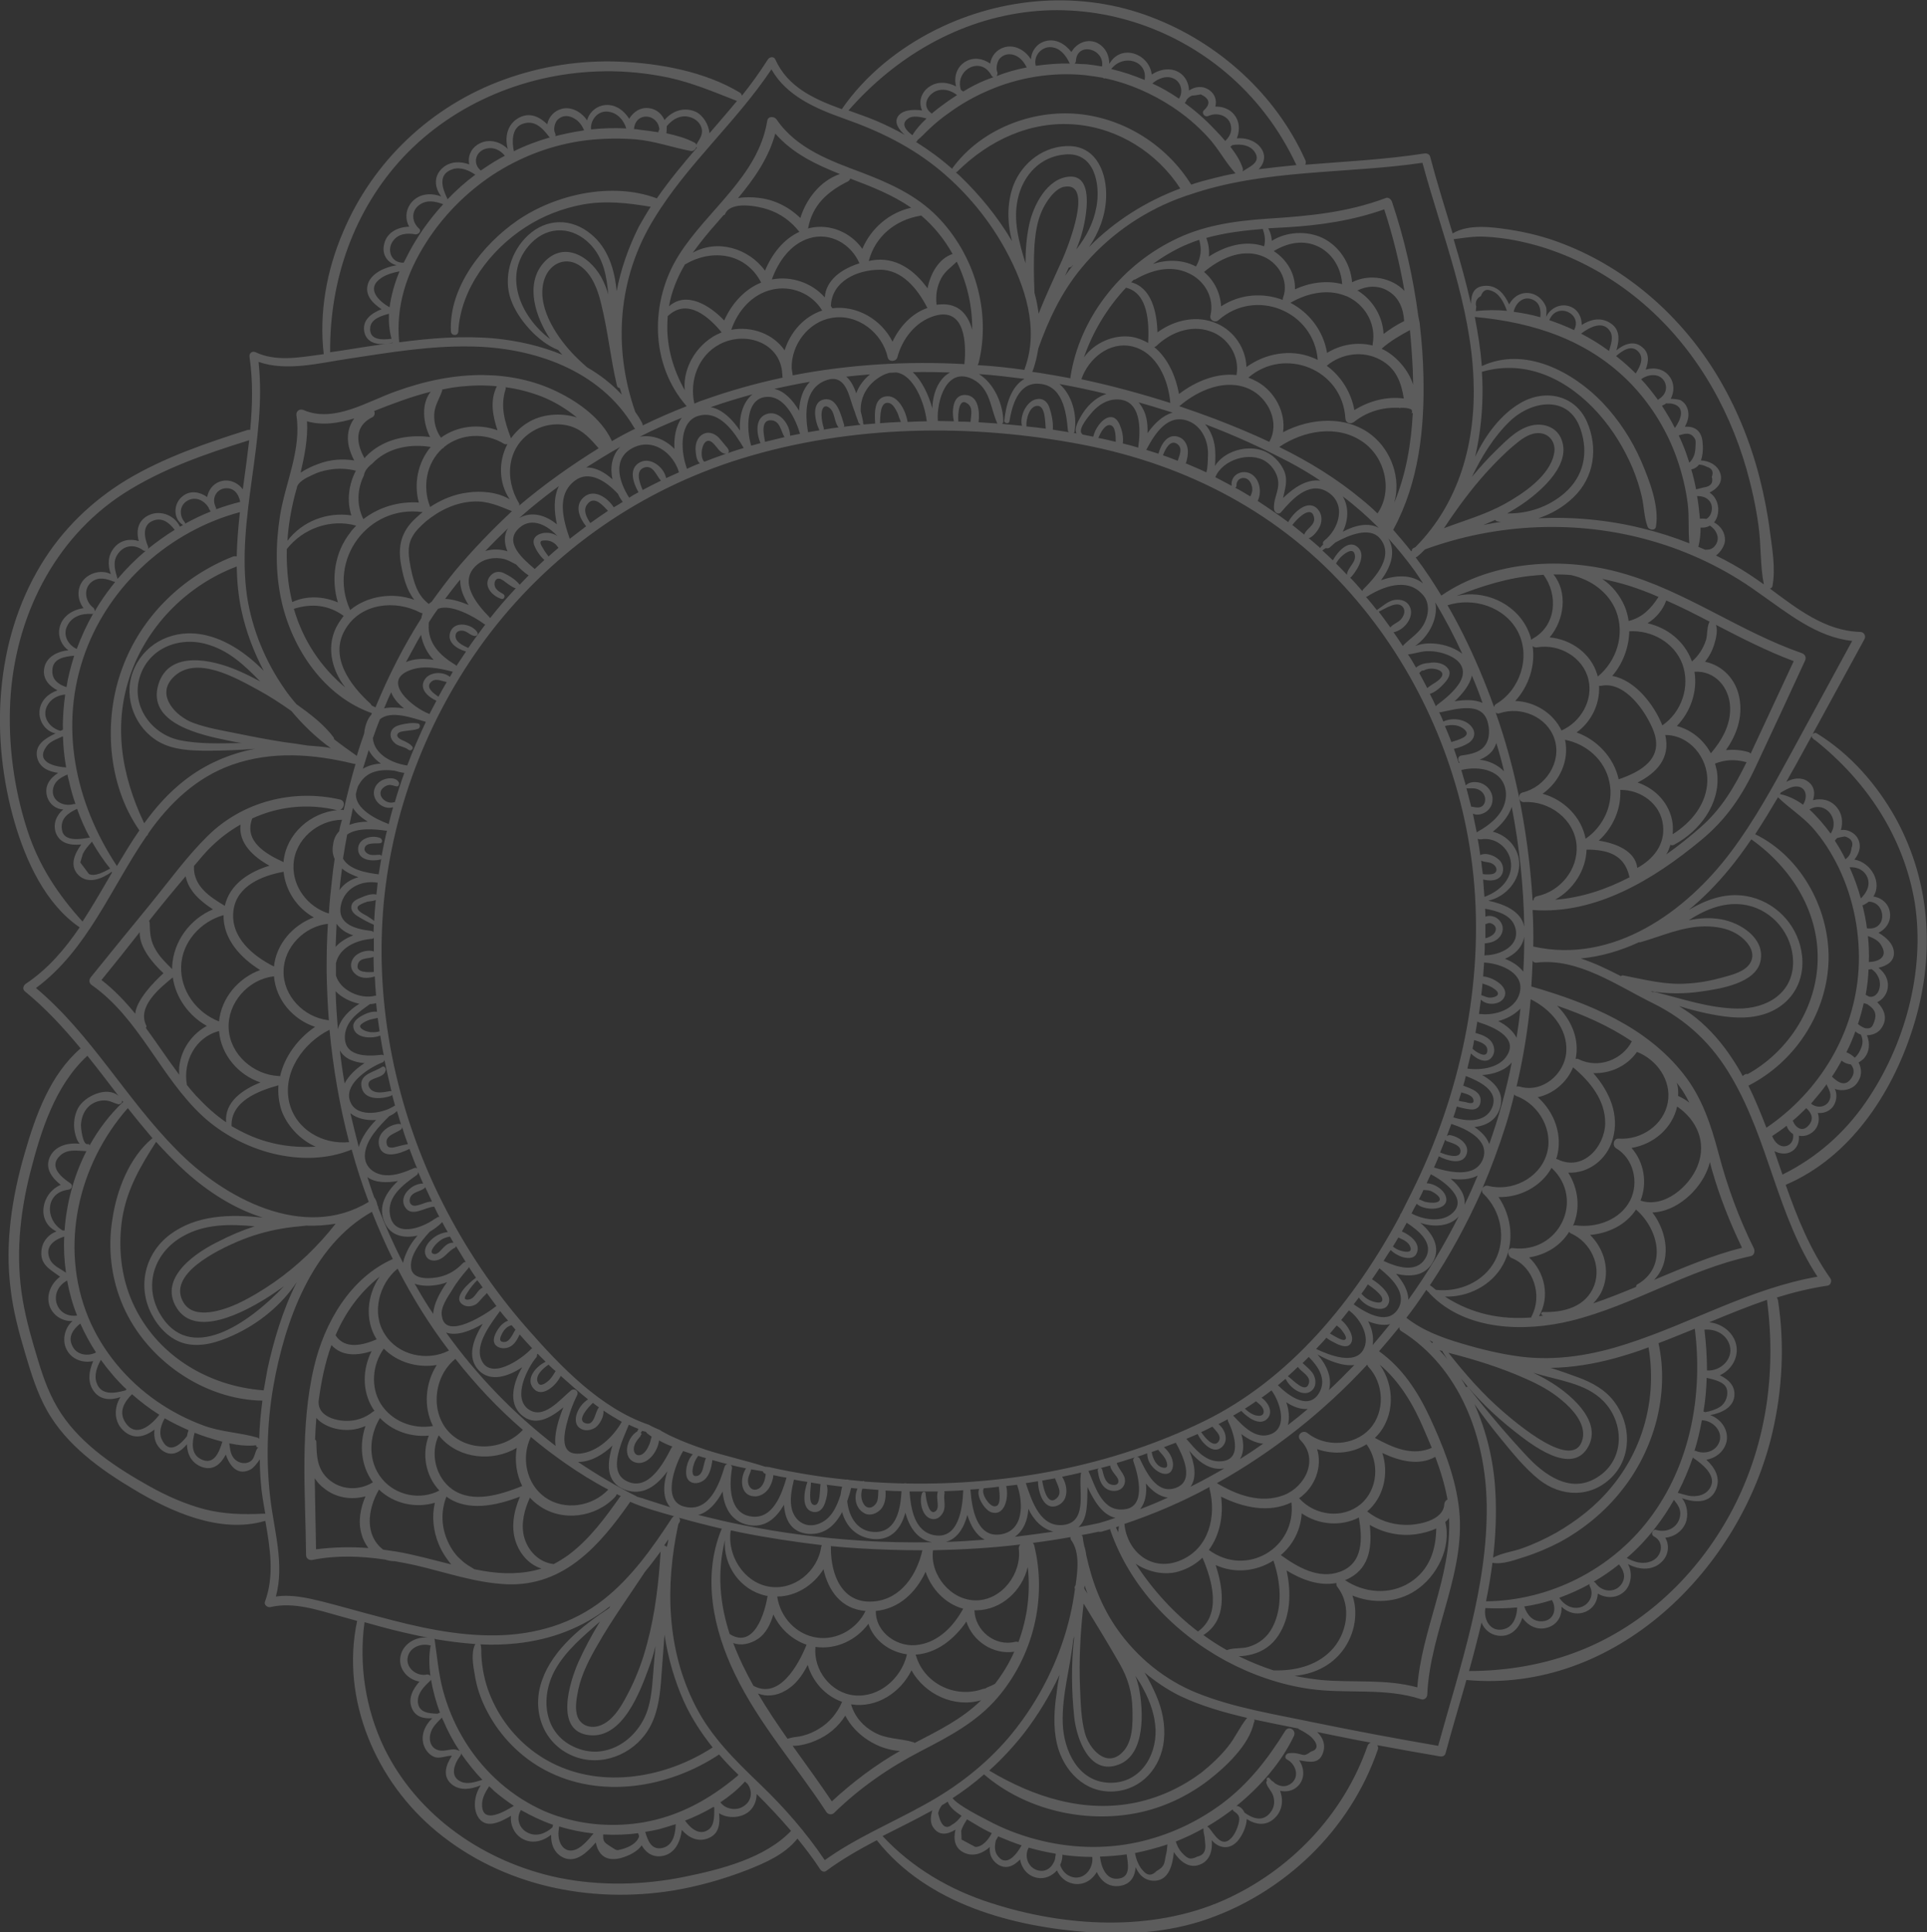 <?xml version="1.0" encoding="utf-8"?>
<!-- Generator: Adobe Illustrator 23.0.3, SVG Export Plug-In . SVG Version: 6.00 Build 0)  -->
<svg version="1.1" xmlns="http://www.w3.org/2000/svg" xmlns:xlink="http://www.w3.org/1999/xlink" x="0px" y="0px"
	 viewBox="0 0 600 601.7" style="enable-background:new 0 0 600 601.7;" xml:space="preserve">
<rect x="0" y="0" width="600" height="601.7" fill="#333333" stroke="none"/>
<style type="text/css">
	.st0{display:none;fill:#ECD1B6;}
	.st1{opacity:0.2;}
	.st2{fill:#FFFFFF;}
</style>
<g id="Background">
</g>
<g id="Objects">
	<rect x="-30" y="-11" class="st0" width="841" height="700"/>
	<g class="st1">
		<path class="st2" d="M127.2,233.5c0.7,0.6,1.8-0.4,1.1-1.1c-0.6-0.7-1.4-1.1-2.2-1.5c-0.8-0.4-2.9-1.1-2.3-2.3
			c0.3-0.8,2.1-0.9,2.8-1c1.2-0.2,2.4-0.2,3.5-0.6c0.8-0.2,0.9-1.6,0-1.7c-1.7-0.3-3.6,0-5.3,0.4c-1.2,0.3-2.5,0.8-3,2.1
			c-0.5,1.3,0,2.6,1,3.5C123.9,232.5,125.8,232.4,127.2,233.5z"/>
		<path class="st2" d="M590.3,254.9c-5.9-10.6-14.2-20.1-24.6-26.5c-0.4-0.3-0.9-0.1-1.3,0.2c5.4-9.8,10.7-19.7,16.1-29.5
			c0.6-1-0.1-2.3-1.3-2.3c-10.9-0.3-19.6-7.2-28.1-13.5c0.4-0.1,0.8-0.4,0.8-0.9c1-5.4-0.1-11.5-0.8-16.8
			c-0.7-5.6-1.8-11.2-3.2-16.7c-2.9-11.4-7.4-22.4-13.5-32.4c-11-18-27.6-32.7-47.3-40.4c-5.5-2.2-11.3-3.7-17.2-4.6
			c-5.4-0.8-12.6-1.8-17.6,1.2c-2.4-8-4.9-15.9-7-23.9c-0.2-0.8-1-1.1-1.8-1c-12.3,1.9-24.7,2.5-37.1,3.5c0.2-0.4,0.3-1,0-1.5
			c-9.2-20.5-27.1-36.6-48-44.5c-21.7-8.3-46.1-6.4-66.9,3.9c-11.6,5.8-22,14.1-29.4,24.8c-8.5-3.1-16.8-6.8-20.7-15.5
			c-0.4-1-1.8-0.8-2.3,0c-2.5,3.9-5.2,7.7-8.1,11.3c-0.1-0.4-0.3-0.8-0.7-1c-10.8-6.5-24.9-9.1-37.4-9.6c-12.2-0.5-24.5,1.4-36,5.6
			c-22.6,8.2-40.8,25.4-50.1,47.5c-5.1,11.9-7.5,25.1-6,38c-0.5,0.1-1,0.1-1.5,0.2c-6.5,0.9-13.6,2.1-19.7-0.8
			c-1.1-0.5-2.1,0.3-1.9,1.5c1.1,7.6,0.9,15.1,0.2,22.7c-0.2-0.1-0.5,0-0.8,0c-12.9,4.1-25.9,8.5-37.6,15.5
			c-10.9,6.6-20.1,15.5-26.7,26.4c-14.5,23.9-15.9,54-8.2,80.5c3.5,11.9,9.6,25.3,20.2,32.5c-4.6,6.8-9.9,13-16.8,17.6
			c-0.7,0.5-1.1,1.6-0.3,2.3c6.5,5.3,12.1,11.4,17.4,17.8c-9.5,8.2-14,20.8-17.4,32.6c-4,13.7-6.2,28.1-4.4,42.3
			c0.8,6.9,2.6,13.6,4.6,20.3c1.8,6.1,3.7,12.2,6.8,17.7c6.1,10.7,16.5,18.2,26.9,24.4c11.6,7,26.9,13.9,40.8,9.9
			c0.1,0,0.1,0,0.2-0.1c1.5,8.5,2.9,17.1-0.1,25.2c-0.4,1,0.8,1.9,1.7,1.7c7.2-1.7,14.7,0.9,21.6,2.8c1.8,0.5,3.6,1,5.4,1.5
			c-5.2,24.5,5.9,50.1,24.9,65.7c20.4,16.8,47.5,22.4,73.3,18.3c7.9-1.3,15.7-3.5,23.2-6.4c5.8-2.3,11.8-4.9,15.7-9.8
			c2.5,3.1,4.9,6.2,7.1,9.6c0.4,0.6,1.2,0.9,1.8,0.5c5-3.7,10.3-6.7,15.8-9.6c15.7,19.9,42.3,27,66.6,28.7c13.2,0.9,26.3-0.2,38.7-5
			c11-4.2,21.1-10.7,29.6-18.9c9.5-9.2,16.8-20.5,21.1-33c0.2-0.6,0.1-1-0.2-1.4c6.5,1.2,13.1,2.4,19.6,3.5c0.8,0.1,1.5-0.2,1.7-1
			c2-7.5,4.3-15.1,6.5-22.8c46.3,4.3,85.4-34.4,95.3-77.2c3.1-13.4,3.8-27.5,1.7-41.1c-0.1-0.3-0.2-0.6-0.4-0.8
			c5.1-1.6,10.4-2.9,15.8-3.7c1-0.1,1.5-1.5,0.9-2.3c-6.3-8.9-10.3-18.9-13.9-29.1c0.1,0,0.2,0,0.2-0.1
			c19.8-8.5,32.8-28.2,39.2-48.1C602.6,298.7,601.5,275.4,590.3,254.9z M576.7,199.6c-6.4,11.8-12.8,23.5-19.2,35.3
			c-5.6,10.3-11.3,20.7-18.4,30.2c-14.1,18.9-36.8,35.2-61.6,29.7c0,0-0.1,0-0.1,0c0.1-3.8,0-7.6-0.2-11.4
			c19.7,1.5,37.8-9.6,52.4-21.7c7.9-6.5,12.9-13.9,17.2-23.2c5.1-10.9,10.2-21.8,15.2-32.7c0.5-1,0.1-2-1-2.4
			c-19.3-6.7-36.1-19.3-55.9-24.9c-18.1-5.2-40.3-4-56.2,6.9c0,0-0.1,0.1-0.1,0.1c-2.5-4.1-5.1-8.1-8-11.9c0.1-0.1,0.2-0.1,0.4-0.2
			c0.9-0.7,1.7-1.5,2.5-2.3c22.4-8.2,47.4-9.3,70.4-2.7c11.9,3.4,23.2,8.8,33.3,16.1C556.6,190.9,565.5,198.4,576.7,199.6z
			 M564.3,257.7c3.3,3.7,6,8,8.2,12.5c4.7,9.8,6.8,20.8,6.2,31.6c-1.2,20.1-12.2,38.2-28.7,49.4c-1.7-4.4-3.5-8.8-5.6-13.1
			c14.2-7.2,24-21.9,24.9-37.8c0.9-16.1-8-33.3-22.8-40.5c2.5-3.8,4.8-7.6,7.1-11.5C557.1,251.7,561,254.1,564.3,257.7z
			 M563.4,252.1c4.9-2.9,9.6,3,6.6,7.5C568,256.9,565.8,254.3,563.4,252.1z M574.9,327.7c1.1-2.1,2-4.3,2.8-6.5
			c0.5,0.5,1.1,0.8,1.7,1c0.4,0.8,0.6,1.7,0.5,2.7c-0.1,1-1.1,3.5-2.4,4.5C576.8,328.7,575.9,328.1,574.9,327.7z M576.5,335.7
			c-2,3.1-4.4,1.2-6.1-0.4c1.1-1.6,2.1-3.3,3-5c0.8,0.7,1.9,1.1,2.9,1.2C577.3,332.7,577.5,334.2,576.5,335.7z M578.5,318.9
			c0.7-2.1,1.3-4.3,1.8-6.5c0.3,0.1,0.7,0.2,1,0.3c0.2,0.1,0.3,0.2,0.5,0.3c2,1.4,2.6,2.8,1.8,5.1c-0.6,1.7-1,2.4-2.9,2.1
			C579.9,319.9,579.2,319.5,578.5,318.9z M582,310.4c-0.4-0.2-0.7-0.4-1.1-0.6c0.5-2.6,0.8-5.2,0.9-7.9c0.1,0,0.1,0,0.2,0
			c0.2,0,0.4,0,0.7-0.1c0.9,0.6,1.6,1.3,2.1,2.4C586.2,306.9,584.8,310.9,582,310.4z M582,299.6c0,0-0.1,0-0.1,0
			c0.1-2.7,0-5.4-0.3-8.1c1.4,0.5,3.1,1.3,3.9,2.5C588.3,298.1,584.8,299.5,582,299.6z M581.3,289.1c-0.3-2.4-0.8-4.8-1.4-7.2
			c0.1,0,0.3,0,0.4-0.1c0.6-0.3,1.1-0.6,1.6-1C587.4,281,587.7,290,581.3,289.1z M579.4,279.8c-0.9-3.3-2.1-6.6-3.5-9.7
			c2.4-0.2,4.9,1,5.7,3.6C582.3,276.1,581,278.2,579.4,279.8z M576.5,264.1c-0.2,1.7-0.7,2.6-1.9,3.5c-0.9-1.9-2-3.8-3.3-5.8
			c0.2-0.3,0.5-0.5,0.7-0.8c0.8-0.2,1.6-0.4,2.4-0.5C576.5,261.1,577.2,262.4,576.5,264.1z M558.2,349c1.5-1.2,2.8-2.5,4.2-3.9
			c0,0,0,0,0,0c1.7,1.5,2.4,3.3,0.9,5.2C561.3,352.8,559.1,351.3,558.2,349z M556.9,356.6c-2.3,1.3-4.4-0.8-5.1-2.8
			c1.5-1,3.1-2.1,4.5-3.2c0.3,1.1,1.1,2,2,2.6C558.5,354.5,558.1,355.9,556.9,356.6z M563.9,343.7
			C563.9,343.6,563.9,343.6,563.9,343.7c1.7-2,3.4-4,4.9-6.1c0,0.1,0,0.2,0,0.3c0.8,1.6,1.7,3.2,0.7,5
			C568.4,344.9,565.7,345.2,563.9,343.7z M529.6,308.8c5.7-0.8,17.3-2.5,18.6-9.7c1.3-7-6.4-11.8-12.3-12.8
			c-3.4-0.6-6.7-0.4-10.1,0.3c5.4-3.5,11.5-6,18.1-4.7c8.2,1.7,14.2,9.1,14.4,17.4c0.2,10-8.2,14.9-17.3,14.8
			c-8.9-0.1-17.3-3.1-25.9-5.2c-0.2,0-0.4,0-0.5,0.1c-0.2-0.1-0.4-0.2-0.6-0.3C519.4,309.6,524.8,309.5,529.6,308.8z M505.5,303.8
			c-0.3-0.1-0.6,0-0.8,0.2c-4.1-2.1-8.2-4.1-12.5-5.5c6.3-0.6,12.4-2.4,18.2-5.1c0.1,0.1,0.3,0.1,0.5,0c6.6-1.9,12.8-4.8,19.8-4.9
			c3.4,0,6.9,0.5,9.8,2.2c3,1.7,6.7,5.6,4.4,9.3c-1.7,2.7-5.7,3.6-8.5,4.4c-3.6,1-7.3,1.7-11,1.9
			C518.5,306.8,512.3,305.1,505.5,303.8z M531,315.5c5.2,1.1,10.8,2,16.1,0.9c9.2-1.8,15-9.3,14-18.7c-0.9-8.7-7.2-16.1-15.8-18.3
			c-7.1-1.8-13.6,0.5-19.5,4c4.6-3.8,8.8-8.1,12.5-12.6c2.5-3,4.8-6.2,7-9.4c12.7,9,21.5,23.1,20.6,39c-0.8,14.2-9.4,27.2-21.7,34.1
			c-0.4-0.1-0.8,0-1.2,0.3c-0.1,0.1-0.2,0.2-0.4,0.3c-1-1.9-2.1-3.7-3.3-5.5c-3.1-4.7-6.8-9-11.1-12.5c-1.7-1.4-3.6-2.6-5.4-3.8
			C525.5,314.2,528.3,314.9,531,315.5z M561.4,250.6c-2.2-1.6-4.7-2.8-7.2-3.3c0.1-0.2,0.2-0.3,0.3-0.5c1.3-0.7,2.5-1.5,4-1.8
			C562.1,244.4,563.2,247.8,561.4,250.6z M522.2,344.6c6,4.1,9.3,11,6.4,18.4c-2.5,6.5-10.5,13.4-17.8,10.9c2.2-5.5,1.1-12-2.8-16.4
			C514.8,356.4,520.7,351.4,522.2,344.6z M522.1,337.2c0.3,0.4,0.6,0.8,0.9,1.2c1.2,1.6,2.1,3.3,3,5c-1-0.8-2.2-1.5-3.5-2.1
			C522.6,339.9,522.5,338.5,522.1,337.2z M509.4,400.8c-4.4,1.8-8.8,3.6-13.3,5.1c1.2-1.3,2.3-2.8,2.9-4.4
			c2.4-5.9,0.5-12.6-3.9-16.9c5.7-0.5,11.1-3.1,14.3-7.9c7,6,9.9,17.9,0.4,23.3C509.5,400.2,509.4,400.5,509.4,400.8z M480.1,409.5
			c0.1,0.1,0.3,0.2,0.4,0.2c-0.4,0.1-0.8,0.1-1.3,0.2c3.5-6.1,1.8-13.7-3.1-18.3c5.1-0.8,9.7-3.5,12.5-8c0.1,0.2,0.3,0.5,0.7,0.6
			c5.9,2.7,9.4,9.8,7.1,16.1c-2.6,6.8-9.6,8.5-16.1,8.3C479.9,408.7,479.7,409.3,480.1,409.5z M338.9,458.1c1.1-0.3,2.1-0.5,3.2-0.8
			c-0.2,0.2-0.4,0.4-0.3,0.7c0.3,2,0.8,4.3,2.5,5.5c1.2,0.9,3,1.1,4.4,0.4c1.4-0.8,1.9-2.4,1.4-3.9c-0.6-1.6-1.9-2.7-2.4-4.4
			c1.1-0.3,2.2-0.6,3.3-1c0.8-0.2,1.5-0.5,2.3-0.7c-0.4,0.3-0.6,0.7-0.4,1.2c1.6,4.5,4.3,15-3.7,15
			C342.9,470.3,340.9,462.5,338.9,458.1z M348.4,475.3c-0.1,0.6-0.2,1.3-0.2,1.9c-0.2-0.5-0.5-0.9-0.7-1.4c0-0.1-0.1-0.1-0.1-0.1
			C347.8,475.5,348.1,475.4,348.4,475.3z M348.6,518.1c2.6,4.5,3.9,9,4,14.2c0.1,4.3,0.2,10.1-3.1,13.4c-5,5.1-10.4-1.1-11.7-6
			c-1.2-4.4-1.3-9.2-1.5-13.8c-0.4-8.8,0.1-17.7,1.1-26.5C341.2,505.6,345,511.8,348.6,518.1z M337.6,494.7c0-0.3,0.1-0.6,0.1-0.9
			c0.3,0.8,0.6,1.7,0.9,2.5C338.3,495.8,337.9,495.3,337.6,494.7z M354.6,525.5c-0.3-1.2-0.6-2.4-1.1-3.6c0.9,1.3,1.8,2.7,2.5,4.1
			c2.1,3.9,3.6,8.1,3.8,12.6c0.3,8.6-5.1,16.9-14.4,16.6c-9.7-0.3-14.2-10-14.5-18.5c-0.3-8.9,2.4-17.5,3.3-26.3
			c0-0.1,0-0.1,0.1-0.2c0.1-0.2,0.1-0.4,0.2-0.7c-1,8.5-0.9,17,0,25.5c0.8,6.7,4.8,18.1,13.9,14.5
			C356.8,546.3,356,532.5,354.6,525.5z M390.5,535.5c4.6,1,9.2,1.9,13.7,2.8c0.1,0.1,0.1,0.1,0.2,0.2c0.9,0.5,1.8,0.9,2.6,1.5
			c1,0.6,1.8,1.4,2.4,2.3c1,1.6,0.6,2.7-1.2,3.2c-2.1,1.5-2,1.1-4.2,0.6c-0.9-0.2-1.8-0.2-2.7-0.1c-1,0.1-1.6,1.5-0.5,2
			c2.5,1.3,3.9,5,1.5,7.2c-1.7,1.5-3.6,1.3-5.3,0.2c-0.3-0.3-0.6-0.6-1-0.8c-0.3-0.3-0.5-0.5-0.7-0.8c-0.3-0.4-1-0.2-0.9,0.4
			c0,0.1,0.1,0.2,0.1,0.4c-0.2,0.2-0.3,0.5-0.2,0.7c0.4,1.5,1.6,2.4,2.1,3.9c0.6,1.8,0.4,3.7-0.8,5.2c-2.3,3.1-5.5,2-8.1,0.1
			c-0.5-1.1-1.4-2-2.5-2.1c7.3-5.9,13.9-13.4,17.9-21.8c0.8-1.8-1.6-3.3-2.7-1.6c-5.4,8.7-11.4,16.5-19.7,22.7
			c-7.8,5.8-16.7,9.9-26.2,12c-10.4,2.3-21.4,1.9-31.8-0.9c-5.3-1.4-10.4-3.4-15.2-6c-1.3-0.7-9-4.5-10.7-6.8
			c3.4-2.2,6.7-4.7,9.8-7.4c12.8,11,31.2,15.3,47.7,12c8-1.6,15.7-5.2,22.2-10.2c5.3-4.1,12.7-11,14.1-17.9
			C390.7,536.1,390.6,535.7,390.5,535.5z M385.6,568.1c-0.4,1.5-1.2,3.3-2.3,4.4c-3,3.1-5.2-1.3-6.9-3.3c-0.1-0.1-0.2-0.1-0.2-0.1
			c0,0,0,0,0,0c-0.1-0.1-0.2-0.2-0.3-0.3c2.6-1.5,5.1-3.2,7.5-5c0.1-0.1,0.3-0.2,0.4-0.3c0,0.1,0.1,0.2,0.2,0.4
			c0.4,0.4,0.9,0.6,1.2,1C386.1,565.7,385.9,567,385.6,568.1z M375.1,572.3c0.1,0.8,0.1,1.6,0.2,2.4c0.1,2-0.7,3.1-2.5,3.5
			c-2.2,1.1-3,0.7-4.8-1.2c-0.9-1-1.5-2.2-1.9-3.5c3-1.2,5.8-2.5,8.6-4.1c0,0,0,0,0,0C374.7,570.8,374.9,571,375.1,572.3z
			 M363.5,574.4c-0.1,1.2-0.2,2.3-0.5,3.4c-0.5,2.7-0.4,3.5-2.9,4.9c-1.4,1.5-2.8,1.5-4.1,0c-0.7-0.7-1.2-1.5-1.6-2.4
			c-0.5-1-0.8-2.1-1-3.2C356.8,576.4,360.2,575.5,363.5,574.4z M347.8,585.1c-3.6,0.2-5-4-5.3-6.9c2.8-0.1,5.5-0.3,8.3-0.7
			C351.2,580.4,352.3,584.9,347.8,585.1z M334,584.6c-2-0.5-3.3-2-3.9-3.8c0.5-1,0.7-2.1,0.7-3.2c0.1,0,0.3,0,0.4,0.1
			c3,0.4,6,0.6,8.9,0.6C340.5,581.7,337.8,585.5,334,584.6z M328.7,577.3c0,0.1,0,0.3,0,0.4c-0.1,0.4-0.2,0.8-0.2,1.3
			c-0.7,2.3-2.6,4.2-5.3,3.5c-3.1-0.8-4.4-4.4-2.9-7.1c0,0,0,0,0,0C323,576.2,325.8,576.8,328.7,577.3z M318.1,574.7
			c-1.5,2.7-4.9,7.3-7.7,2.9c-0.8-1.3-0.7-3-0.3-4.5c0.3-0.4,0.5-0.8,0.7-1.2C313.2,572.9,315.6,573.9,318.1,574.7z M301.1,566.6
			c1,0.6,2,1.2,2.7,1.6c1.6,1,3.3,1.9,5,2.7c-1,2-2.9,4.3-5.1,4.3l-4.3-2.3c0-0.9-0.1-1.8-0.1-2.7
			C299.6,569,300.4,567.7,301.1,566.6z M296.5,568.2c-2,1.7-3.5,0.5-4.4-3.5c0.2-0.9,0.6-1.8,1.2-2.5c0.6-0.4,1.2-0.7,1.8-1.1
			c0.5,1.6,2.3,3.1,4.3,4.4C298.5,566.6,297.7,567.6,296.5,568.2z M388.3,535c-2.3,2.8-3.7,6.2-6,9c-2.4,3-5.3,5.7-8.3,8.1
			c-5.9,4.4-12.7,7.6-20,9.2c-16.3,3.5-32.1-1.6-46-9.9c4-3.6,7.6-7.5,10.9-11.7c4.3-5.6,8-11.7,11-18.1c-0.4,1.9-0.7,3.8-0.9,5.7
			c-0.8,5.2-1.1,10.6,0.1,15.8c2,8.4,8.7,15.4,17.8,14.8c8.7-0.6,14.6-7.5,15.5-15.9c0.5-4.8-0.5-9.6-2.4-14c-1-2.3-2.2-4.8-3.6-7.1
			c3.5,2.9,7.2,5.4,11.1,7.3C374,531.3,381.1,533.3,388.3,535C388.3,535,388.3,535,388.3,535z M335.8,475.6c3-2.6,2.7-7.9,2.8-12.5
			c2,4.2,4.6,8.7,8.7,9.6c-1.7,0.6-3.3,1.1-5,1.6C340.1,474.8,338,475.2,335.8,475.6z M112.6,477.9c0.4,1.5,1.2,3,2.1,4.2
			c-5.4-0.4-10.8-0.3-16.3,0.4c-0.1-7-0.3-14.5-0.4-22.1c0.8,1.2,1.8,2.3,2.9,3.1c3.7,3,8.5,3.7,12.9,2.5
			C112.2,469.7,111.4,473.9,112.6,477.9z M102.2,460.6c-3.5-3.2-3.6-7.1-3.7-11.5c0-0.3-0.1-0.6-0.4-0.8c0.1-2.2,0.2-4.5,0.4-6.7
			c1.5,1.7,3.8,2.8,5.9,3.3c3.2,0.8,6.5,0.5,9.4-0.8c-2,5.8-1.4,12.5,2.3,17.5c0,0-0.1,0-0.1,0.1
			C111.7,464.3,106.1,464.1,102.2,460.6z M117.5,375.3c-0.1-0.6-0.3-1.3-0.6-1.8c0-0.1-0.1-0.1-0.1-0.2c0-0.1-0.1-0.2-0.1-0.2
			c0,0,0,0-0.1,0c-0.8-2.1-1.5-4.3-2.2-6.5c2.5,1.8,6.1,1.8,9.5,1.2c-3.7,3.5-6.5,8-4,13.2c1.9,4,6.1,4.7,10.1,3.8
			c-1.1,1.3-2.1,2.6-2.9,4.2c-0.6,1.2-1.3,2.7-1.6,4.3c-2.9-5.6-5.4-11.3-7.7-17.1c0,0,0,0,0,0C117.8,375.9,117.7,375.6,117.5,375.3
			z M70.4,349.5c-3.4-2.3-6.5-5.2-9.4-8.3c-1-1.1-1.9-2.2-2.8-3.3c-1.3-7.2,2.6-14.9,10-16.8c0.6,7.4,6,13.7,12.9,16
			C75.4,339.4,69.9,343.2,70.4,349.5z M55.8,334.7c-3.6-4.8-6.9-9.8-10.4-14.6c0.2-0.2,0.3-0.5,0.1-0.8c-2.8-5.8,4.1-11.5,8.3-14.9
			c0.9,6.3,5,12,10.6,15.1C58.9,322.5,55.3,328.6,55.8,334.7z M83.9,269.6c-6.3,1.9-12.4,5.8-13.9,12.5c-4.7-2.8-9.9-6.2-9.6-12.4
			c0.9-1.1,1.9-2.2,2.8-3.3c3.4-3.9,7.4-7.2,11.7-9.6C74.2,262.5,78.8,266.8,83.9,269.6z M95.6,131.2c4.9,1.4,9.8,0.6,14.7-0.9
			c-0.9,1.2-1.5,2.6-1.8,4.1c-0.6,3.2,0.3,6.2,1.8,9c-3.8-0.6-7.6-0.3-11.2,1.1c-1.5,0.5-3.7,1.5-5.5,2.7
			C94.8,142,95.9,136.7,95.6,131.2z M96.9,148.1c1.7-0.9,3.6-1.5,5.5-1.8c2.8-0.5,5.7-0.4,8.4,0.3c-2.2,4.2-2.9,9.3-1.4,13.9
			c-7.6-1.1-15.2,1.8-19.9,7.9c0.3-4.8,1.1-9.5,2.3-14.2c0.2-0.6,0.3-1.2,0.5-1.8c0-0.1,0.1-0.2,0.1-0.3
			C92.5,150.2,95.5,148.7,96.9,148.1z M110.9,163.7c-0.6,0.7-1.3,1.3-1.8,2.1c-4.9,6.2-6.1,14.4-3.9,21.8c-4.5-1.9-9.7-2.2-14.2-0.1
			c-0.5-2-0.9-4.1-1.2-6.3c-0.4-3.4-0.6-6.8-0.5-10.2C94.4,164.5,103,161.5,110.9,163.7z M116.5,128c5.8-2.3,11.6-4.5,17.6-6
			c-3,3.8-2.4,9.7-0.2,14.1c-7.2-0.9-14.8,0.7-20,6.1c-0.1,0.2-0.3,0.3-0.4,0.5c-2.6-4.6-3.3-10,2.5-12.8
			C116.7,129.5,116.8,128.6,116.5,128z M137.7,121.3c1.9-0.4,3.7-0.7,5.6-0.9c3.8-0.4,7.6-0.5,11.4-0.1c-2.2,4.4-1.3,9.2,0.2,13.7
			c-5.8-2.1-12.5-1.4-17.6,2.3c-1.5-2.1-2.2-4.6-2.1-7.2c0.1-2.7,1.5-4.7,2.4-7.2C137.7,121.6,137.7,121.4,137.7,121.3z
			 M137.7,139.7c0.3-0.1,0.5-0.3,0.6-0.5c5.3-4.3,12.9-4.5,18.6-1c0.3,0.2,0.8,0.2,1.1,0.1c-2.8,5.3-2.8,12,0.7,17.2
			c-3.8-2.3-9-2.7-13.1-2.1c-4.2,0.5-8.2,2.2-11.7,4.5c0,0,0,0,0-0.1C131.5,151.6,132.7,144.3,137.7,139.7z M157.4,120.6
			c3.9,0.5,7.6,1.5,11.3,2.9c4.2,1.7,7.7,3.9,10.9,6.5c-5.2-1.6-11.2-1-15.4,1.7c-2.1,1.3-3.7,2.9-5.1,4.8c0,0,0,0,0,0
			c-1.9-5.1-3.4-9.8-1.7-15.2C157.5,121,157.5,120.8,157.4,120.6z M213.2,121.5c-3.6-6.4-5.7-13.6-5.4-21c0-0.7,0.1-1.4,0.1-2.1
			c0.1,0,0.2-0.1,0.3-0.2c6-5.4,12.6,0.6,16.5,5.3c-0.1,0-0.1,0-0.2,0.1C217.5,106.4,212.5,114.1,213.2,121.5z M314.3,131.2
			c0.8-4.8,2.7-11.8,8.7-11.7c7.8,0.1,9,8.6,9.5,14.5c0,0.2,0.1,0.4,0.3,0.6c-1.7-0.3-3.3-0.5-5-0.8c0.2-2.3-0.4-5-1.1-7
			c-0.6-1.7-2-2.9-3.9-2.5c-3.1,0.5-5.4,5.2-4.6,8.3c-2.1-0.2-4.1-0.4-6.2-0.6c0.2-0.2,0.4-0.4,0.4-0.7c0-5.2-2.8-11.9-7.6-14.8
			c4.7,0.3,9.4,0.9,14.2,1.5c-4.2,2.3-5.8,8.2-6.3,13C312.6,131.9,314.2,132.1,314.3,131.2z M369.9,85c5.1,2.2,8.3,7.7,7,13.2
			c-0.4,1.5,1.4,2.5,2.5,1.5c11.6-10.2,29.7-2.8,30.9,12.4c-0.6-0.3-1.2-0.6-1.8-0.8c-6.8-2.7-14.6-1.2-20.4,3
			c-0.2-5.7-3.7-11.1-9.1-13.5c-6.2-2.8-13.3-1.2-18.6,2.7c-0.2-6.5-1.9-13.9-8.2-15.6c0.3-0.3,0.6-0.5,0.8-0.8c0.2,0,0.3,0,0.5-0.1
			C358.6,84.1,364.4,82.5,369.9,85z M359,82.2c3-2.2,6.2-4.1,9.7-5.7c1.6-0.7,3.1-1.3,4.7-1.8c0.8,2.9,0.6,5.4-1,8.3c0,0,0,0,0,0
			c-0.1,0-0.1-0.1-0.2-0.1C368.1,80.8,363.3,80.8,359,82.2z M375.6,74.1c5.7-1.6,11.6-2.3,17.6-2.8c0.6,1.9,0.9,3.5,0.4,5.4
			c-5.9-2-12.1-0.1-17.2,3.2C376.6,78,376.3,75.9,375.6,74.1z M392.6,79.6c5.3,1.8,8.9,7.7,6.9,13.1c-0.1,0.2-0.1,0.5-0.1,0.7
			c-6.1-2.3-13.2-1.9-19.2,2c-0.2-4.1-2.1-8-5.3-10.7C379.6,80.7,386.3,77.4,392.6,79.6z M427.1,135.5c-7.9-6.2-19-5.4-27.6-0.9
			c0.9-6.1-2.5-12.6-8-15.7c-0.9-0.5-1.8-0.9-2.8-1.3c11.2-9.7,29.3-2.7,30.2,12.7c0.1,1.5,1.6,1.9,2.7,1.1c2.4-1.9,5.1-3.2,8.1-3.9
			c1.4-0.3,2.8-0.5,4.2-0.5c0.6,0,1.2,0,1.7,0c0.1,0,0.1,0.1,0.2,0.1c0.1,0,0.2-0.1,0.3-0.1c1,0,2.1,0,3.1,0.4
			c0.5,0.2,0.6,0.9,0.3,1.3c0,0,0,0,0,0c0.1,0,0.3-0.1,0.4-0.1c-0.5,9.6-2.1,19.1-5.8,28C436.3,149.2,433.3,140.4,427.1,135.5z
			 M446.9,187.6c3.1,5.2,5.9,10.5,8.4,16c-3.7-2.9-10.2-4.2-14.7-2.4C444.9,198.2,447.9,192.6,446.9,187.6z M483.7,178.9
			c1.8,0,3.7,0,5.5,0.2c6.1,1.4,11.6,5.2,14,11.2c2.8,7.3,0.2,15.5-5.7,20.4c-0.1-0.2-0.1-0.5-0.2-0.7c-2-6.6-8.2-10.9-14.8-11.5
			C487.1,193.1,488.2,184.4,483.7,178.9z M534.3,194.6c7.9,4.1,15.9,8.2,24.2,11.3c-4.3,9.2-8.6,18.5-12.9,27.7
			c-0.2,0.4-0.3,0.7-0.5,1.1c-0.2-0.2-0.4-0.4-0.8-0.5c-2.4-0.7-4.7-0.8-6.9-0.6c3.3-4.7,5.3-10.2,4.2-16.2
			c-1-5.7-5.2-10.2-10.7-11.3c1.3-1.7,2.3-3.5,2.9-5.6C534.3,198.9,534.9,196.5,534.3,194.6z M477.2,201.2c0.3,0.3,0.8,0.5,1.4,0.4
			c6.9-1.2,14.4,3.1,16,10.1c1.5,6.5-2.5,13.2-8.4,15.8c-2.6-5.5-8.4-9-14.4-9.2C476,213.7,478.1,207.3,477.2,201.2z M497.9,213.6
			c0.2,0,0.4,0,0.6,0c7.4-1.6,14,8,16.3,13.9c3.4,8.7-3.8,12.8-10.8,15.2c-1.5-6.8-6.7-12.3-13.1-14.6
			C495.4,224.9,498.2,219.3,497.9,213.6z M527.6,209.2c6.4-0.4,10.9,4.9,11.1,11.1c0.2,5.5-2.6,10.3-6,14.3c-2.2-4.1-6-7.3-10.6-8.5
			C526.4,221.7,528.6,215.3,527.6,209.2z M517.6,225.9L517.6,225.9c-2.6-6.5-8.5-14.1-15.6-15.4c3.3-3.8,5.2-8.9,5.3-13.9
			c6.9-0.4,13.9,3.4,16.5,10.1C526.4,213.7,523.6,221.8,517.6,225.9z M487.3,230.4c6.7,1.3,12.4,6.3,13.8,13.1
			c1.5,6.8-1.8,13.9-7.4,17.7c-1.3-6.8-6.8-12.2-13.4-14C485.6,243.5,488.7,236.8,487.3,230.4z M494,264.6c6.3,0,11.7,1.4,13.3,8.3
			c0,0.1,0.1,0.2,0.1,0.3c-7.3,3.8-15.1,6.4-23.2,7C489.8,277.1,493.8,271.1,494,264.6z M497.8,261.8c4.4-4,7-9.8,6.7-15.8
			c6.4-0.1,12.6,4.4,13.3,11c0.7,6.1-3.1,10.6-8,13.3C509.2,265,503.1,262.6,497.8,261.8z M509.9,243.7c5.9-3,10.3-7.6,8.6-14.8
			c7.5,0,13.3,7,13.1,14.4c-0.2,7.1-5,12.9-10.8,16.5c0.1-1.1,0.1-2.2,0-3.3C520,250.3,515.5,245.6,509.9,243.7z M520.1,263.1
			c0.4,0.2,0.8,0.2,1.3-0.1c7.8-4.2,14.2-12.6,13.3-21.9c-0.1-1.1-0.4-2.2-0.7-3.3c3.1-1.2,6.1-1.4,9.5-0.5c0.1,0,0.2,0,0.3,0.1
			c-3.8,7.7-7.8,14.6-14.5,20.4c-3.3,2.9-6.8,5.7-10.5,8.3C519.4,265.2,519.8,264.1,520.1,263.1z M531.2,199.3
			c-0.9,2.7-2.3,4.9-4.4,6.7c0-0.1-0.1-0.2-0.1-0.3c-2.3-6.1-7.6-10.2-13.7-11.6c2.7-1.7,4.8-4.2,5.8-7.1c4.6,2,9.1,4.3,13.5,6.6
			C531.4,195.3,531.7,197.5,531.2,199.3z M507.1,193.4c-0.2-1.5-0.6-3-1.2-4.5c-1.5-3.5-3.9-6.5-7-8.6c2.9,0.6,5.7,1.3,8.6,2.2
			c3,1,6,2.1,8.9,3.4C514,189.6,511.4,192.3,507.1,193.4z M477.4,198.8c-0.3,0.1-0.4,0.3-0.6,0.5c-0.3-1.3-0.8-2.6-1.4-3.8
			c-4-7.9-13.5-11.9-21.9-9.9c8-3.1,16-5.7,24.6-6.4c0.8-0.1,1.7-0.1,2.5-0.2C485.2,185.3,484.6,194.7,477.4,198.8z M472.6,196.7
			c4.1,7.9,0.7,18.1-6.7,22.5c-0.4,0.2-0.6,0.6-0.7,1c-2.8-7.8-6-15.4-9.7-22.8c-1.5-3-3.1-6-4.8-8.9
			C458.7,185.9,468.5,188.9,472.6,196.7z M478.8,341.7c4.8-1,9.1-4.6,11-9.3c5.3,4.4,10.1,10.3,10,17.5c-0.2,7.4-7,14.9-14.7,11.2
			c-0.2-0.1-0.4-0.1-0.6-0.2c0.1-0.2,0.1-0.3,0.2-0.4C486.7,353.6,484,346.3,478.8,341.7z M481.5,359.7c-2.4,7.4-10.9,11.5-18.2,9.6
			c-0.7-0.2-1.3,0.2-1.7,0.7c2.7-6.3,5.1-12.8,7.2-19.4c1-3.2,1.9-6.5,2.7-9.8c0.2,0.3,0.4,0.5,0.8,0.6
			C479.4,344.1,483.9,352.4,481.5,359.7z M451.7,367.1c2.9,0.4,6,0.3,8.4-1c-1.3,3.1-2.6,6.1-4.1,9.1
			C456.4,372.1,454.3,369.3,451.7,367.1z M436.4,391.4c1.6,0.5,3.9,0.8,4.7-1.1c1.4-3-1.9-5.6-4.6-6.8c0.5-0.9,1-1.8,1.5-2.7
			c3.8,2.5,8.6,6.4,5.8,11.1c-2.8,4.7-8.9,2.7-13,0.8c0.7-1.1,1.4-2.3,2.2-3.4C433.9,390.2,435.1,390.9,436.4,391.4z M433.7,388.2
			c0.6-0.9,1.1-1.8,1.7-2.8c1.6,0.7,3.4,1.5,3.8,3.2c0.5,1.8-2.1,1.2-3.1,0.9C435.2,389.2,434.4,388.8,433.7,388.2z M450.3,374.1
			c0.5-2.7-3.1-5.5-6.1-5.6c0.4-0.9,0.9-1.9,1.3-2.8c3.9,2,12.4,8,6.1,12.6c-3.3,2.4-8.6,1.5-12.1-0.4c0.5-1,1-2,1.6-3
			C443.3,377,449.7,377.1,450.3,374.1z M441.8,373.5c0.5-1,1-1.9,1.4-2.9c0.8,0.1,1.5,0,2.3,0.3c0.7,0.3,3.6,1.9,2.6,3.1
			c-0.7,0.9-3.5,0.5-4.3,0.3C443.1,374.1,442.5,373.7,441.8,373.5z M446.5,363.6c0.5-1.1,1-2.3,1.5-3.5c2.4,1.3,7.1,2.8,8.5-0.3
			c1.5-3.3-2.3-5.9-5.1-6.3c-0.3,0-0.7,0.1-0.9,0.3c0.5-1.3,0.9-2.5,1.4-3.8c0.1,0,0.1,0.1,0.2,0.1c4.3,1.4,11.7,4.8,9.7,10.7
			C459.5,367.1,451.1,365,446.5,363.6z M448.4,358.9c0.5-1.3,1.1-2.6,1.6-4c0.1,0.2,0.2,0.4,0.5,0.5c1.5,0.6,4.7,1.2,4.2,3.5
			C454.2,361,450,359.6,448.4,358.9z M457.9,345.5c1.4,0.2,2.7-0.5,3-1.9c0.8-3.5-2.7-4.5-5.3-5.5c0.3-1,0.6-2,0.8-3
			c4.1,1.6,10.4,4.5,8.2,9.8c-2,4.8-7.9,4.4-12,3.1c0,0,0,0-0.1,0c0.4-1.1,0.8-2.3,1.1-3.4C455,345,456.5,345.4,457.9,345.5z
			 M454.2,342.8c0.3-0.9,0.5-1.8,0.8-2.6c1.6,0.5,3.6,0.9,3.8,2.5c0.2,1.4-1.8,0.7-2.6,0.5C455.5,343.1,454.8,343,454.2,342.8z
			 M464.9,328.6c0.7-1.4,0.3-3.2-0.7-4.4c-1.2-1.4-3-2-4.7-2.5c0,0-0.1,0-0.1,0c0.2-1.2,0.4-2.4,0.6-3.6c0.1,0.1,0.3,0.2,0.5,0.3
			c3.9,1.2,12.3,4.5,8.8,10.2c-2.3,3.9-8,4.8-12.3,4.2c0,0-0.1,0-0.1-0.1c0.4-1.5,0.7-3.1,1.1-4.6
			C460,330.1,463.4,331.7,464.9,328.6z M458.5,326.5c0.2-0.9,0.4-1.8,0.5-2.6c1.6,0.5,4.3,1.2,4.1,3.4c-0.2,2.6-3.7,0.2-4.5-0.6
			C458.6,326.6,458.5,326.6,458.5,326.5z M465,293.2c1.7-0.7,3-2.3,2.9-4.2c-0.1-1.6-1.3-3-2.7-3.5c-0.8-0.3-1.8-0.4-2.7,0
			c0-0.8,0-1.7-0.1-2.5c3.8,0.7,8.3,1.9,9.4,5.9c1.6,5.6-4.5,8.5-9.2,8.6c-0.1,0-0.2,0-0.4,0.1c0.1-1.3,0.1-2.5,0.1-3.8
			C463.3,293.7,464.4,293.5,465,293.2z M462.5,292.2c0-0.3,0-0.5,0-0.8c0-1.2,0-2.4,0-3.6c0.6-0.1,1-0.5,1.6-0.3
			c0.7,0.2,1.4,0.7,1.6,1.4c0.2,0.9-0.3,1.8-1,2.3C464.5,291.4,463.2,292.1,462.5,292.2z M462.2,279.3c-0.1-1.8-0.3-3.6-0.4-5.4
			c1.6,0.4,3.5,0.5,4.8-0.4c1.7-1.2,1.8-3.5,0.7-5.1c-1.2-1.7-4.4-3.1-6.4-2.1c0,0,0,0,0,0c-0.2-1.7-0.5-3.4-0.8-5.1
			c0.3,0.2,0.6,0.2,1,0.2c5-0.9,9.6,3.4,9.4,8.4C470.3,274.5,466.4,277.8,462.2,279.3z M461.6,306.3c0.9,0.3,1.8,0.6,2.6,1
			c0.7,0.4,2.3,1.3,2.2,2.2c0,0.9-1.8,1.2-2.4,1.2c-1,0-1.9-0.5-2.8-0.8C461.4,308.7,461.5,307.5,461.6,306.3z M461.2,268
			c0.8,0.5,1.9,0.4,2.8,0.7c1,0.3,2.2,1.3,1.9,2.5c-0.3,0.9-1.3,1.1-2.2,1.1c-0.4,0-0.9,0-1.3,0c-0.2,0-0.5-0.1-0.7-0.1
			C461.5,270.8,461.3,269.4,461.2,268z M461.5,334.8c3.5-0.2,7.1-1.4,9.2-3.9c-1.7,8.7-4.1,17.2-7,25.4c-0.8-2.2-2.5-3.9-4.6-5.3
			c3.5-0.4,6.7-2,7.9-5.8C468.6,340.4,465.4,337,461.5,334.8z M466.5,318c2.6-0.7,5.1-2,6.9-3.9c-0.3,3-0.7,6-1.2,9.1
			C471.1,321,468.9,319.2,466.5,318z M473.1,309.5c-1.5,5-7.6,6.8-12.1,6.3c-0.2,0-0.4,0-0.5,0c0.2-1.5,0.4-3,0.6-4.5
			c1.8,2,6.2,1.7,7.3-0.8c1.6-3.3-3.9-6.3-6.6-6.4c0.1-1.5,0.2-2.9,0.3-4.4c0.1,0.1,0.3,0.1,0.5,0.1
			C467.6,300.2,475,303.2,473.1,309.5z M468.6,298.6c3-1.3,5.4-3.5,6-6.9c0,3.6-0.1,7.3-0.3,10.9
			C472.9,300.8,470.9,299.5,468.6,298.6z M463.4,280.5c5.5-1.2,10.1-6.4,9.6-12.2c-0.4-4.6-3.9-8.2-8.2-9.3c2.6-2,4.9-4.7,5.9-7.7
			c2.4,12.3,3.7,24.8,3.9,37.3C473.6,283.6,468.1,281.5,463.4,280.5z M460.1,259c-0.1,0.1-0.2,0.2-0.3,0.2c-0.4-1.9-0.8-3.8-1.2-5.8
			c1.4,0.7,3.3,0.1,4.4-0.8c1.5-1.2,2-3.1,1.6-4.9c-0.5-1.9-1.9-3.3-3.7-3.9c-1.5-0.4-3.4-0.4-4.5,0.8c-0.5-1.6-0.9-3.2-1.4-4.8
			c5.7-1.4,13.5,0,13.9,7.3C469.1,252.7,464.5,256.6,460.1,259z M458.1,251.3c-0.5-2-1-3.9-1.5-5.8c1,0.1,1.9-0.1,2.9,0.1
			c1.2,0.3,2.2,1,2.7,2.2c0.4,1,0.3,2.3-0.5,3.1c-0.9,0.8-1.9,0.6-3,0.4C458.4,251.2,458.2,251.2,458.1,251.3z M454.5,237.5
			c-0.1,0-0.2,0.1-0.3,0.1c-0.5-1.5-1-2.9-1.5-4.4c1.6-0.3,3.5-1.1,4.7-1.9c1.4-1,2.1-2.6,1.3-4.2c-1.7-3.2-6.3-3.8-9.3-2.4
			c-0.4-1-0.8-1.9-1.3-2.9c0.2,0,0.3,0,0.5,0c5-1,13.1-3.5,14.7,3.4c0.7,2.9,0.4,6.1-1.9,8c-1.7,1.4-4.3,1.8-6.4,2.1
			C453.8,235.5,453.8,236.9,454.5,237.5z M451.9,231.1c-0.6-1.7-1.3-3.3-2-5c2.2-0.6,4.6-0.4,6.3,1.3
			C458.1,229.4,454,230.4,451.9,231.1z M449.6,212.9c1-1.1,2.3-2.7,1.5-4.3c-1.2-2.1-4-2.6-6.3-2.1c-1.3,0-2.8,0.5-3.9,1.4
			c-0.8-1.4-1.6-2.8-2.5-4.1c2-0.2,3.8-0.9,5.8-1c2.7-0.1,5.5,0.5,7.9,1.8c3.5,1.9,4.4,4.9,2.2,8.3c-1.7,2.6-4.4,4.8-6.8,6.6
			c-0.2,0.1-0.3,0.3-0.4,0.5c-0.6-1.3-1.2-2.6-1.9-3.9C446.9,215.6,448.5,214.1,449.6,212.9z M444.4,214.3c-0.8-1.6-1.7-3.2-2.5-4.7
			c0.3-0.3,0.6-0.6,0.9-0.8c0.1,0.1,0.3,0,0.5,0c1-0.5,2.1-0.7,3.2-0.5c1,0.1,3.1,0.7,2.5,2.2C448.2,212.2,445.8,213,444.4,214.3z
			 M458.3,210.4c1.2,2.8,2.3,5.6,3.3,8.5c-2.4-1.1-5.6-1-8.7-0.5C455.4,216.1,457.7,213.2,458.3,210.4z M460.7,236.6
			c1.5-0.6,2.8-1.4,3.9-2.7c0.6-0.8,1-1.6,1.3-2.5c0.9,2.9,1.7,5.8,2.4,8.8C466.2,238.1,463.5,236.9,460.7,236.6z M443.1,194.8
			c-1.6,2.6-4,4-6.1,6.1c-0.1,0.1-0.1,0.2-0.2,0.3c-0.1-0.1-0.1-0.2-0.2-0.3c-0.9-1.4-1.8-2.7-2.7-4c3.3-0.6,6.7-4.8,5-8.1
			c-0.9-1.7-2.7-2.2-4.5-2c-2.2,0.3-3.9,2-5.7,3.2c-1.1-1.4-2.2-2.8-3.4-4.1c0.2,0,0.3-0.1,0.5-0.2c4.8-3,12.1-5.8,16.8-0.9
			C445.4,187.4,445,191.6,443.1,194.8z M432.9,195.4c-1.2-1.7-2.4-3.3-3.6-4.9c2.1-1,6-3.7,7.6-1.3c0.9,1.3,0,3-0.9,3.9
			C435,194,433.7,194.4,432.9,195.4z M420.8,179.6c1.9-2.2,4.9-7,1.7-9.4c-2.7-2.1-6,1.6-7.5,4.3c-1.1-1.1-2.2-2.1-3.3-3.1
			c0.1,0,0.1,0,0.2-0.1c0.3-0.2,0.6-0.4,0.9-0.6c0.3,0.1,0.7,0.1,1.1-0.1c0.6-0.5,1.2-1,1.8-1.6c4.5-2.5,10.7-4.9,13.8-1.5
			c4.9,5.5-1.2,12.2-5,16c-0.2,0.2-0.3,0.4-0.3,0.6c-1.2-1.4-2.5-2.9-3.8-4.2C420.4,179.9,420.6,179.8,420.8,179.6z M419.4,179
			c-1.1-1.2-2.2-2.3-3.4-3.5c0.5-0.9,1.1-1.7,1.9-2.4c1-0.9,3.4-2.6,3.9-0.5C422.5,175.1,419.5,176.7,419.4,179z M411.1,163.6
			c0.6-1.6,0.5-3.5-0.7-4.9c-3-3.6-7.7,0.9-9.3,3.9c-3.1-2.3-6.3-4.5-9.5-6.6c1.3-2.6,0.7-6.4-1.6-8.1c-2.8-2.1-7-0.2-6.5,3.4
			c-1.7-0.9-3.4-1.8-5.1-2.7c2.3-5.5,10.8-8.1,15.7-4.9c2.4,1.6,4.1,4.5,3.9,7.4c-0.2,2.7-1.6,4.8-1.3,7.5c0.1,1,1.4,1.9,2.2,0.9
			c3.3-3.9,8.5-9.6,14.1-6.5c6.5,3.7,4,11.7-0.7,15.4c-0.4,0.3-0.5,0.8-0.3,1.2c-0.3,0.2-0.5,0.5-0.7,0.7c-0.1,0.1-0.2,0.2-0.2,0.4
			c-1.2-1.1-2.4-2.1-3.6-3.1C409,167.2,410.6,164.9,411.1,163.6z M406.1,166.5c-1.2-1-2.5-2-3.7-3c1.3-1.8,5.7-6.3,6.7-2.6
			C409.8,163.6,406.7,164.5,406.1,166.5z M389.3,154.6c-1.5-0.9-3.1-1.9-4.7-2.7c0.2-0.1,0.4-0.3,0.4-0.7c-0.1-1.5,1.2-2.6,2.6-2.3
			c1.1,0.2,1.8,1.2,2.1,2.2C390.2,152.5,389.8,153.6,389.3,154.6z M378.3,139.5c-0.3-2.7-1.3-5.4-3.1-7.4c9,3.4,17.8,7.4,26.2,11.8
			c3.4,1.8,6.6,3.7,9.7,5.8c-4.2-0.6-8.3,2.2-11.6,5.4c0.5-2.7,1.6-5.2,0.4-8.3c-1.3-3.1-3.9-5.6-7.1-6.6c-5-1.6-11.7,0.4-14.5,4.9
			C378.5,142.9,378.4,140.4,378.3,139.5z M369.8,139.8c-0.2-1.5-1.1-3-2.5-3.6c-3.6-1.6-5.8,2.1-6.6,5.1c-1.3-0.4-2.5-0.8-3.8-1.2
			c2.6-4.9,6.7-11.6,13.3-8.9c2.9,1.2,4.7,3.8,5.5,6.7c0.4,1.5,0.5,3,0.4,4.6c0,0.7-0.1,3.6-0.5,4.6c0,0,0,0,0,0
			c-2.1-1-4.3-1.9-6.4-2.8C369.7,143.1,370,141.2,369.8,139.8z M366.7,143.5c-0.9-0.3-1.8-0.7-2.6-1c-0.7-0.2-1.3-0.5-2-0.7
			c0.7-1.9,2.3-5.1,4.5-3.5C368.4,139.7,367.2,141.8,366.7,143.5z M349.1,133.5c-0.5-1.5-1.3-3.5-3.1-3.6c-1.6-0.1-3,1.3-3.9,2.5
			c-0.8,1.1-1.4,2.3-1.7,3.6c-1.1-0.2-2.3-0.5-3.4-0.7c0-0.1,0-0.1-0.1-0.2c-1.6-1.4,2.6-6.1,3.3-6.9c1.9-2.1,4.4-3.7,7.2-3.8
			c8.1-0.3,7.8,9.4,7,15c-1.6-0.5-3.2-0.9-4.8-1.3C349.8,136.6,349.6,135,349.1,133.5z M347.4,137.6c-1.8-0.4-3.6-0.9-5.4-1.2
			c0.7-1.8,2.1-4.3,3.7-4C347.3,132.7,347.4,135.6,347.4,137.6z M354.5,125.3c3.6,1,7.1,2.1,10.6,3.2c-3.1,0.9-5.7,3.4-7.8,6.4
			c0.1-3.2-0.3-6.4-2.4-9.1C354.8,125.6,354.6,125.4,354.5,125.3z M385,116.8c-6.3-0.7-12.8,2-17.9,5.9c-1-5.5-3.5-11.2-7.7-14.6
			c0.2-0.1,0.5-0.2,0.6-0.3c4.3-4.2,10.7-6.7,16.6-4.7C382.3,104.9,386.1,110.9,385,116.8z M389.1,121.2c5.9,2.8,9.5,10.5,6.1,16.4
			c-5.5-2.6-11.1-4.9-16.8-7.1c-3.7-1.4-7.4-2.7-11.2-4C373,121.5,381.7,117.7,389.1,121.2z M418.1,154.6c4,3,7.7,6.3,11.2,9.8
			c-3.2-1.8-7.5-0.8-11.2,1.2C419.8,162.1,420.1,158,418.1,154.6z M428.9,159.9c-1.5-1.5-3.1-2.9-4.7-4.2
			c-7.9-6.6-16.7-12-25.9-16.5c7.5-5.1,18.1-7.1,26-1.6C431.3,142.4,433.8,152.8,428.9,159.9z M430,180.7c2.9-3.9,4.8-8.6,2.3-13
			c2.9,3.2,5.6,6.5,8.2,10.1c0.9,1.3,1.8,2.6,2.6,3.9C439.5,178.8,434.5,179.1,430,180.7z M396.6,78.2c4.3-2.6,9.3-3.7,14.1-1.3
			c4.4,2.3,6.9,6.8,7.2,11.6c-4.8-1.3-10.1-0.5-14.7,1.6C403.4,85.4,400.7,80.8,396.6,78.2z M418.6,92c0.1,0.1,0.2,0.1,0.3,0.1
			c0.5,0.2,1,0.4,1.5,0.7c5.1,2.8,8.1,8.6,7,14.3c0,0.2,0,0.3,0,0.5c-4.8-1.2-10-0.3-14.2,2.3c-1.2-7.1-5.7-12.6-11.4-15.6
			C406.8,91.4,413,89.9,418.6,92z M422.6,90.5c2.9-1.5,6.5-1.7,9.4,0c3.6,2,5,5.7,5.2,9.5c-2.3,1.1-4.4,2.5-6.4,4
			c-0.3-5.4-3.2-10.4-7.9-13.4C422.8,90.6,422.7,90.6,422.6,90.5z M429.9,112.1c4.9,2.7,6.4,7.1,7.2,12c-5.5-0.7-10.8,0.8-15.4,3.6
			c-1-5.5-4.1-10.5-8.6-13.8C417.8,110,424.5,109.1,429.9,112.1z M431,109c-0.3-0.1-0.5-0.2-0.8-0.4c2.8-2.5,5.7-4.1,8.8-5.8
			c0.4,4.2,0.7,8.4,0.9,12.6c0,1.5,0.1,2.9,0.1,4.4C438.6,115.3,434.9,111.1,431,109z M421,87.9c-0.5-5.8-3.9-11.2-9.2-13.8
			c-4.9-2.3-11.2-2-15.8,0.9c-0.1-1.3-0.4-2.6-1.1-3.9c1.8-0.1,3.6-0.2,5.5-0.3c10.5-0.6,20.7-2.1,30.6-5.6
			c2.7,8.3,4.8,16.8,6.3,25.4C433.4,86.5,426.5,85.1,421,87.9z M357.5,106.7c0,0,0,0.1,0,0.1c-1.6-0.9-3.3-1.6-5.2-1.9
			c-5.5-0.8-11.5,1.8-14.8,6.4c2.8-8.1,7.3-15.5,13.1-21.7C357.6,91.3,357.8,100.8,357.5,106.7z M352.6,107.9
			c7.7,1.9,11.2,10.5,11.8,17.6c-9.1-2.9-18.3-5.4-27.7-7.4C338.9,111.7,345.4,106.2,352.6,107.9z M344.5,122.7
			c-3.7,1.2-6.4,4.1-8.2,7.4c-0.7,1.2-1.9,3.6-1.1,4.9c-0.3-0.1-0.6-0.1-0.9-0.2c0.2-0.1,0.3-0.3,0.3-0.6c0.8-5.1-0.8-11.2-4.7-14.6
			C334.8,120.5,339.7,121.5,344.5,122.7z M325.6,133.5c-2-0.3-4-0.5-6-0.7c-0.2-2.3,1-6.6,3.6-6.4
			C325.4,126.6,325.4,131,325.6,133.5z M310.5,131.8c0,0,0.1,0.1,0.1,0.1c-0.5,0-0.9-0.1-1.4-0.1c-1.5-0.1-3-0.2-4.5-0.3
			c0.4-3.5-0.1-8.4-4.2-8.5c-3.9-0.1-4.2,5-3.5,8.2c-1.7,0-3.3-0.1-5-0.1c0,0,0,0,0-0.1c-0.4-5.9,2.6-17,10.9-12.9
			C308.4,121,308.3,126.9,310.5,131.8z M302.2,131.4c-1.3-0.1-2.5-0.1-3.8-0.1c-0.2-2.5,0.2-7.5,2.7-5.7
			C303.1,126.8,302.3,129.3,302.2,131.4z M276.3,123.4c-4.3,0.2-4,5.4-3.8,8.5c-1.2,0.1-2.4,0.2-3.6,0.3c-0.1-0.2-0.1-0.4-0.2-0.5
			c0-0.1,0.1-0.3,0-0.5c-0.2-0.9-0.4-2-0.7-3.1c-0.2-4.7,2.3-8.9,7-11.3c0.6-0.3,1.3-0.5,1.9-0.7c0.7,0,1.4-0.1,2.2-0.1
			c5.6,0.8,8.8,9.9,9.4,14.8c0,0.1,0.1,0.3,0.1,0.4c-2,0-4,0.1-6,0.2C282.1,128.2,279.8,123.3,276.3,123.4z M280.5,131.4
			c-2.2,0.1-4.3,0.2-6.5,0.4c0.1-2.3,0-6.9,2.8-6.3c1.3,0.3,2.2,2.2,2.7,3.2C279.8,129.6,280.1,130.5,280.5,131.4z M262.8,132.2
			c-0.9-2.7-2.1-8.6-6.2-7.8c-4.2,0.8-2.8,6.9-1.5,9.5c0,0,0.1,0.1,0.1,0.1c0,0,0,0,0,0c-1.2,0.2-2.4,0.4-3.6,0.6
			c-1-5.7-1.1-13.4,5.2-16c4.7-2,6.6,1.4,7.8,5.1c0.5,1.6,1,3.2,1.6,4.7c0.2,0.8,0.5,1.5,0.8,2.3c0.1,0.3,0.2,0.6,0.3,0.9
			c0.1,0.3,0.3,0.4,0.5,0.5c0,0.1,0.1,0.1,0.1,0.2c-1.7,0.2-3.5,0.4-5.2,0.6C262.9,132.7,262.9,132.5,262.8,132.2z M256.5,133.3
			c-0.4-1.3-0.7-2.7-0.7-4.1c0-1.4,0.5-3.5,2.3-2.3c2,1.4,1.5,4.4,3,6.2c-1.5,0.2-3.1,0.4-4.6,0.7
			C256.5,133.7,256.5,133.5,256.5,133.3z M239.2,128.8c-4.3,1-3.7,6.2-2.4,9.2c-1,0.3-1.9,0.5-2.9,0.8c-1.5-4.7-2-15.5,5.5-15.2
			c5.2,0.2,8.4,7.1,9.7,11.5c-1,0.2-2.1,0.4-3.1,0.6c0-0.1,0-0.1,0-0.2C245.9,132.3,242.9,128,239.2,128.8z M244.4,136.1
			c-2.1,0.5-4.1,1-6.2,1.5c-0.3-1.9-1.6-7,2-6.7c2.7,0.2,2.9,3.3,4,5.1C244.3,136.1,244.3,136.1,244.4,136.1z M230.4,134.1
			c-2.3-3.4-5.4-6.6-9.1-7.3c4.3-1.5,8.6-2.8,13-4C231.2,125.3,230.1,129.9,230.4,134.1z M246.5,114.7c-0.2-7.3,5.2-14.5,12.5-15.7
			c8-1.4,15.7,4.6,17.4,12.3c0.3,1.5,2.6,1.4,3,0c1.5-5.7,5.6-11.1,11.5-12.9c9.6-2.9,10,8.5,9.4,14.8c0,0.1,0,0.1,0,0.2
			c-17.9-1-36,0.1-53.5,3.5c0-0.1,0-0.1,0-0.2C246.7,116,246.6,115.4,246.5,114.7z M277.9,106.4c-3.4-6.8-11-11.4-18.8-10.4
			c0-0.1-0.1-0.3-0.2-0.4c-0.1-0.1-0.1-0.2-0.2-0.3c0.3-7.6,7.9-11.2,15.1-11.3c7.1-0.1,11.9,6,14.9,11.8c0,0,0,0.1,0.1,0.1
			C284,97.5,280.1,101.7,277.9,106.4z M256.8,92.6c-4-4.5-10.3-6.7-16.3-5.6c-0.1,0-0.2,0-0.2,0.1c2-5.6,5.8-11.1,11.7-12.9
			c6.5-2,13,1.8,15.6,7.8c0,0,0,0,0,0C262.2,83.7,257.2,87.1,256.8,92.6z M240.4,90.2c6-1.4,12.4,1.2,15.6,6.5
			c-5.7,1.9-9.9,6.7-11.7,12.4c-3.5-5.1-10.2-7.6-16.6-6.4C229.7,96.8,234.2,91.6,240.4,90.2z M243.5,115.6c0,0.3,0,0.6,0.1,1
			c0,0.1,0,0.1,0,0.2h0c0,0.1,0,0.3,0,0.4c0,0.1,0.1,0.3,0.1,0.4c-8.4,1.8-16.6,4.1-24.7,7c-1,0.3-1.9,0.7-2.8,1.1c0,0,0,0,0,0
			c-1.6-7.1,1.2-15,7.9-18.5C231.9,103.1,242.4,106.5,243.5,115.6z M248.8,127.9c-1.9-3.2-4.5-6.1-7.7-6.8c3.7-0.8,7.4-1.6,11.1-2.2
			C249.9,121.2,249,124.5,248.8,127.9z M266.6,122.5c-0.7-2.1-1.7-4-3.1-5.2c2.5-0.3,4.9-0.5,7.4-0.7
			C269,118.1,267.4,120.2,266.6,122.5z M284.2,115.9c3.9-0.1,7.8,0,11.6,0.1c-3.7,2-5.4,6.7-5.5,11.2
			C289.2,123.2,287.2,118.7,284.2,115.9z M292.8,94.8c-0.4,0-0.8,0.1-1.2,0.1c0,0,0-0.1,0-0.1c-0.3-2.9,0.1-5.6,1.5-8.2
			c1.2-2.2,3.1-3.4,4.8-5.1c3.2,6.6,4.9,13.8,4.8,21.2C301.5,98.2,298.7,94.4,292.8,94.8z M288.8,89.8c-4.1-5.7-10-10-17.4-8.7
			c-0.3,0.1-0.6,0.1-0.9,0.2c2-7.7,8.3-12.8,16-14.1c0.1,0,0.2-0.1,0.3-0.1c4,3.4,7.3,7.5,9.8,12C292.3,80.5,289.7,85.2,288.8,89.8z
			 M268.5,77.5c-3.6-5.1-10-7.9-16.3-6.5c-0.2,0-0.4,0.1-0.6,0.2c1.3-7.3,6-11.5,12.4-14.7c0.4-0.2,0.7-0.6,0.7-0.9
			c6.6,2.5,13.3,5.1,19,9.1C276.9,66.2,271.2,71.1,268.5,77.5z M249.2,67.9c-3.6-3.5-8.2-5.8-13.2-6.3c-1.5-0.2-4-0.3-6.2,0.1
			c5-6,9.5-12.4,11.6-20.1c5.4,6.2,12.6,9.6,20.1,12.6C255.4,56.3,251,62,249.2,67.9z M239,65.2c4,1.3,7.3,3.7,9.9,7
			c-5,2.3-8.6,7-10.7,12.1c-5.1-7-14.8-9.9-22.5-5.6c0.6-0.8,1.2-1.6,1.8-2.4c2.4-3.2,5.1-6.2,7.8-9.3c0.2,0,0.4-0.1,0.5-0.4
			C227.6,62.5,236,64.2,239,65.2z M237,88c-5.2,2.1-9.2,6.6-11.5,11.8c-4.6-4.8-11.8-9.2-17.2-4.4c0.8-4.7,2.6-9,5-13.1
			c0,0,0.1,0,0.1,0C221.9,77.3,232.3,78.9,237,88z M217.5,129.5c6.6-1.9,11.2,5.2,14,9.9c0,0,0,0.1,0.1,0.1c-1.6,0.5-3.3,1-4.9,1.6
			c0.2-0.2,0.3-0.5,0.2-0.8c-0.2-0.8-0.9-1.3-1.4-2c-0.6-0.7-1.2-1.5-1.9-2.2c-1.3-1.2-3.1-1.8-4.7-0.9c-1.9,1-2.5,3.3-2.3,5.3
			c0.1,1.2,0.3,3,1.3,3.8c-1.4,0.5-2.7,1.1-4,1.7c-0.1-0.3-0.2-0.6-0.3-0.9C211.9,139.9,211.6,131.2,217.5,129.5z M226.1,141.3
			c-2.3,0.8-4.5,1.6-6.8,2.5c0,0-0.1-0.1-0.1-0.1c-1.7-1.7-0.3-8.5,2.7-5.8C223.2,139,224.2,141.4,226.1,141.3z M230.9,142.8
			c34.1-10.5,71.5-11,106.3-4.3c32.6,6.3,61.7,21.5,83.6,46.6c19.9,22.7,32.9,51.4,37.2,81.3c4.8,33.6-1.6,68.5-15.7,99.2
			c-1.9,4.1-3.9,8.1-6,12.2c-0.2,0.2-0.4,0.5-0.4,0.8c-14.1,26.3-34.2,50.9-61,64c-28.4,13.9-60.9,20-92.6,19.4
			c-0.3-0.1-0.6-0.1-0.9,0c-4.1-0.1-8.1-0.3-12.2-0.6c-0.2-0.2-0.4-0.2-0.7-0.1c-0.7-0.1-1.4-0.1-2-0.2c-0.7-0.1-1.4-0.1-2.1-0.2
			c-0.3-0.1-0.6-0.2-0.9-0.1c-7.9-0.8-15.8-2.1-23.6-3.8c-0.1-0.1-0.3-0.1-0.5-0.1c-0.2,0-0.4-0.1-0.6-0.1c-0.2,0-0.4,0-0.5,0
			c-6.1-2-12.4-3.3-18.5-5.3c-3.6-1.2-7.1-2.5-10.5-4.1c-1.2-0.5-2.3-1.2-3.5-1.8c0,0,0-0.1,0-0.1c-1.3-0.6-2.6-1.1-3.8-1.8
			c-15-5.1-27.4-18.1-37.6-29.7c-10.6-12-19.5-25.3-26.7-39.6c-14.4-28.7-21.2-61.3-18.2-93.4c2.9-30.4,14.7-59.8,33.2-84
			C172.7,171.1,199.8,152.4,230.9,142.8z M425.9,400c0.9,0.6,1.7,1.2,2.5,1.9c0.7,0.7,2,1.7,2,2.8c0,1.8-3.1,0.6-4,0.2
			c-1-0.5-1.8-1.2-2.5-2C424.6,402,425.3,401,425.9,400z M410.2,421.8c3.3,1.9,7.9,3.8,11.5,3.3c-2.6,2.7-5.2,5.3-7.9,7.8
			C414.9,429.1,413,424.9,410.2,421.8z M400.5,436.7c2.1,1.4,4.5,2.3,6.7,2.1c-2,1.7-4.1,3.4-6.2,5
			C401.6,441.6,401.3,439,400.5,436.7z M397.9,431.4c0.6-0.5,1.2-1,1.9-1.6c0.2-0.1,0.3-0.3,0.5-0.4c1.3,2.9,5.9,6.3,8.5,3.3
			c1.1-1.3,0.9-3.2,0.2-4.6c-0.5-0.9-1.3-1.7-2.1-2.4c-0.4-0.4-0.9-0.8-1.3-1.2c0.6-0.6,1.3-1.3,1.9-1.9c2.8,2.8,5.5,6.6,3.5,10.7
			C407.8,439.6,401.3,434.8,397.9,431.4z M386.5,446.6c2.1,1.6,4.4,2.8,6.8,3c-2.4,1.7-4.8,3.3-7.2,4.8
			C387.4,452.2,387.3,449.3,386.5,446.6z M384.2,441.1c-0.1-0.1-0.2-0.2-0.3-0.2c0.9-0.5,1.7-1,2.6-1.5c2,2.1,5.5,4.6,7.8,2.7
			c2.4-2,0.7-5.3-1.5-6.8c1-0.7,2.1-1.5,3.1-2.3c2.6,3.5,5.2,11.4-0.1,13.6C391.1,448.5,387.1,444.2,384.2,441.1z M370.3,451.8
			c2.8,3.4,6.5,6.3,10.9,5.5c-3.4,2-6.9,3.9-10.5,5.7C372.8,460,371.9,455.6,370.3,451.8z M379.4,455.1c-4.4-0.1-7.4-4-10-7
			c1.2-0.5,2.3-1,3.5-1.5c1.2,2.6,4.7,6.5,7.5,4.1c2.3-2,1.1-5.5-1-7.2c1-0.5,1.9-1,2.9-1.5c0,0.2,0,0.5,0.1,0.7
			C384.4,446.7,387.1,455.3,379.4,455.1z M356.8,462c1.9,2.3,4.2,4.1,6.9,4.4c0,0-0.1,0-0.1,0c-2.8,1.3-5.7,2.5-8.6,3.6
			C356.7,467.9,357.1,464.9,356.8,462z M354.9,454.3c-0.2-0.4-0.5-0.6-0.9-0.6c1.1-0.3,2.1-0.7,3.2-1.1c0,1.4,0.5,2.8,1.4,3.9
			c1,1.3,2.9,2.7,4.6,2.5c1.9-0.2,2.3-2.5,1.9-4c-0.3-1.6-1.4-3.2-2.7-4.3c1.2-0.5,2.5-0.9,3.7-1.4c2.1,3.8,6.3,12.2-0.4,14.2
			C360.1,465.2,356.9,458.5,354.9,454.3z M358.6,452.2c0.7-0.2,1.3-0.5,2-0.7c0.7,0.9,1.5,1.6,2.1,2.6c0.5,0.8,1.5,3.2-0.3,3
			C360.1,456.9,358.9,454.2,358.6,452.2z M374,446c1.2-0.5,2.3-1.1,3.5-1.7c1.1,1.4,3.2,3,1.8,4.8C377.7,450.9,375.1,447.6,374,446z
			 M387.6,438.7c1.2-0.7,2.3-1.5,3.5-2.3c0.6,0.6,1.3,1,1.8,1.7c0.9,1.2,0.9,3-1.2,2.8C390.2,440.8,388.8,439.8,387.6,438.7z
			 M401,428.6c1-0.9,2.1-1.9,3.1-2.9c1.2,1.7,4.2,2.9,3.4,5.2C406.5,434.1,402.8,429.9,401,428.6z M409.8,420.1
			c1.1-1.2,2.2-2.3,3.2-3.5c1,0.9,2.5,1.5,3.4,2c1.4,0.6,3.4,1.3,4.3-0.4c0.8-1.4-0.1-3.3-0.9-4.6c-0.5-0.8-1.3-1.8-2.2-2.5
			c0.8-1,1.6-2,2.4-3c0.1,0.1,0.3,0.2,0.4,0.3c3.3,2.6,6.4,8.1,4,12.1C421.7,425,414.2,422.2,409.8,420.1z M414.1,415.3
			c0.7-0.8,1.4-1.7,2.1-2.5c0.4,0.3,0.8,0.6,1.2,1c0.4,0.5,2.1,2.5,1.6,3.2C418.4,418,415.9,416.3,414.1,415.3z M346.7,458.6
			c0.5,0.8,1.8,1.9,1.5,3c-0.3,1.3-2.2,0.9-3,0.4c-1.3-1-1.6-2.8-2-4.3c-0.1-0.3-0.3-0.5-0.5-0.5c1-0.3,2-0.5,3-0.8
			C345.7,457.1,346.2,457.9,346.7,458.6z M328.9,466.7c-2.9,2.4-4.1-3.7-4.4-5.6c1.3-0.2,2.6-0.5,4-0.7
			C329.2,462.5,331,464.9,328.9,466.7z M317.2,482.3c1,7.7-5.2,16-13.2,16.1c-7.9,0.1-14.5-7.9-13.5-15.6c9.1-0.2,18.2-0.7,27.2-1.8
			C317.4,481.3,317.2,481.7,317.2,482.3z M227.6,476.6c0.9,0.2,1.9,0.4,2.8,0.6c8.4,1.7,17,3,25.5,4c-0.1,0.1-0.1,0.3-0.2,0.5
			c-1.1,7.7-8.5,13.8-16.4,12.4c-7.8-1.4-12.9-9.8-11.8-17.3C227.6,476.7,227.6,476.7,227.6,476.6z M256.4,488.7
			c1.5,6.7,5.5,12.4,13.1,13c-2.7,5.6-8.9,9.2-15.1,8.3c-6.5-0.9-11.5-6.4-12.4-12.8C247.8,497.2,253.3,493.7,256.4,488.7z
			 M258.6,481.5c3,0.3,5.9,0.5,8.9,0.7c6.5,0.4,13.1,0.6,19.7,0.6c-1.7,7.5-6.5,15-14.8,15.9c-10.1,1.1-13.7-8.1-13.7-16.6
			C258.8,481.8,258.7,481.6,258.6,481.5z M253.9,512.9C253.9,512.9,253.9,512.9,253.9,512.9c6.5,0.9,12.7-2.1,16.5-7.2
			c1.6,5.1,6.6,8.8,12,9.5c-0.1,0.1-0.1,0.2-0.1,0.4c-1.8,7.1-8.5,13.1-16.2,12.4C258.7,527.3,253.2,520.1,253.9,512.9z
			 M272.7,501.7c7.3-0.7,12.5-5.8,15.5-12.2c1.8,5.4,6.2,10,11.7,11.5c-2.9,5.3-7.5,10.2-13.7,11.2
			C279.8,513.4,272.6,508.6,272.7,501.7z M291.9,467.6c0.1,0.9,0.3,2.5-0.7,3.1c-2.1,1.4-3-4.6-3-5.6c0-0.6-0.8-0.7-1.1-0.1
			c-1,2.6,0,7.8,3.4,8.1c1.5,0.1,2.6-1,3.2-2.2c0.9-1.9,0-3.9,0.4-5.9c0-0.2,0-0.4-0.1-0.6c2-0.1,3.9-0.1,5.9-0.3c0,0.1,0,0.2,0,0.3
			c-0.2,5.2-1.4,15.1-9,13.7c-6.2-1.1-7.3-8.3-7.7-13.6c2.9,0,5.9,0,8.8,0C291.7,465.4,291.8,466.4,291.9,467.6z M301.2,471.8
			c1,3.3,2.7,6.3,5.4,7.7c-4,0.3-8.1,0.6-12.1,0.7C298.2,479.2,300.2,475.6,301.2,471.8z M311.2,477.9c-7.2,0.8-8.6-8.4-9-13.6
			c0-0.2-0.1-0.3-0.1-0.4c0.9-0.1,1.9-0.1,2.8-0.2c-1.1,2.2,1.7,6.5,3.6,7.2c4.3,1.6,5.7-4.5,4.8-8.1c1.1-0.1,2.3-0.3,3.4-0.4
			c0,0,0,0,0,0.1C318.6,467.8,319,477,311.2,477.9z M306.3,463.5c1.6-0.1,3.1-0.3,4.7-0.5c0.3,2.4,0.8,6.4-1.5,6.1
			C307.9,468.9,305.4,465.2,306.3,463.5z M269.2,471.3c1.7,0.9,3.7,0.1,5-1.2c1.4-1.5,1.7-3.9,1.5-5.9c1.7,0.1,3.3,0.2,5,0.2
			c-0.3,5.2-1.4,12.4-7.8,12.7c-5.8,0.2-8.6-4.6-9.1-9.6c0.5-1.4,0.9-2.7,1.2-4.1c0.7,0.1,1.3,0.1,2,0.2
			C265.8,466.2,266.3,469.8,269.2,471.3z M268.5,463.6c1.7,0.1,3.3,0.3,5,0.4c-0.1,1.2,0,2.4-0.4,3.6c-0.6,1.5-2.4,2.7-3.8,1.3
			C268.1,467.5,267.9,465.4,268.5,463.6z M253.6,470.9c1.8,0.1,2.8-1.4,3.3-2.9c0.5-1.5,1.1-3.9,0.5-5.6c1.6,0.2,3.2,0.4,4.8,0.6
			c-0.2,0.9-0.4,1.8-0.5,2.6c-1.2,3.8-3,7.6-6.9,9c-3.6,1.3-6.9-0.5-8.1-4.1c-1-3.2-0.2-6.6,0.5-9.7c1.4,0.3,2.8,0.5,4.2,0.7
			C250.4,464.3,249.2,470.5,253.6,470.9z M252.5,461.7c1,0.2,2,0.3,3,0.5c-0.3,1.6,0,6.8-2,6.5C251.5,468.4,252.5,463.6,252.5,461.7
			z M238.4,459c0,0.5-0.1,1-0.2,1.4c-0.3,1.4-1,2.9-2.4,3.4c-1.7,0.6-2.8-0.8-2.9-2.4c-0.1-1.4,0.7-2.5,1-3.8
			c1.2,0.2,2.4,0.4,3.6,0.6C237.7,458.6,237.9,458.9,238.4,459C238.4,459,238.4,459,238.4,459z M219.8,454.1
			c-0.9,1.8-0.7,5.6-3.2,5.6c-1.5,0-0.9-2.7-0.6-3.6c0.3-1,0.8-1.9,1.4-2.7c0.5,0.1,0.9,0.3,1.3,0.4
			C219,453.9,219.4,454,219.8,454.1z M199.5,446.3C199.5,446.2,199.5,446.2,199.5,446.3c0.1-0.3,0.3-0.5,0.5-0.7
			c0.2,0.1,0.5,0.2,0.7,0.2c0.3,0,0.6,0.2,0.7,0.5c0.5,0.4,1,0.8,1.5,1.1c-0.3,0.9-0.4,1.9-0.9,2.8c-0.5,1.2-1.6,3-3.1,3
			c-1.5,0-1.8-1.8-1.4-2.9c0.2-0.8,0.7-1.5,1.2-2.2c0.1,0,0.1-0.1,0.2-0.2c0.1-0.1,0.2-0.3,0.3-0.4c0,0,0.1,0,0.1,0c0,0,0,0,0,0
			c0.1-0.3,0.2-0.6,0.4-0.8c0,0,0,0,0,0c0,0,0-0.1,0.1-0.1C199.7,446.4,199.6,446.3,199.5,446.3z M134.8,444.1
			c-6.2,1.1-12.9-1.5-16.3-7c-3.2-5.3-2.5-12.2,1-17.1c4.2,4.3,10.6,6.1,16.5,5.1C132.4,430.7,131.8,438.1,134.8,444.1z
			 M133.5,447.1c-2.2,5.8-1,12.5,3.3,17.1c-5.9,3.1-13.6,1.6-17.9-3.7c-4.4-5.4-4.1-13.1-0.6-18.9
			C122.2,445.7,127.9,447.6,133.5,447.1z M136.6,447c0.2,0.2,0.4,0.5,0.6,0.7c5.9,6.7,16.3,7.6,23.7,3.2c-0.7,4-0.1,8.3,1.7,11.9
			c-6.8,2.7-15.4,5.5-21.8,1C135.6,460.1,133.9,452.6,136.6,447z M140,446.2c-6.2-6.3-5-17.6,1.8-23c6.2,7.9,13.2,15.4,21,22.1
			C157,451.6,146.2,452.4,140,446.2z M138.9,415c3.4,1.2,7.8-0.6,11.4-2.7c-2.9,4.7-5.1,10.4-1.2,14.5c3.6,3.7,9.2,1.9,13.5-1
			c-2.8,4.7-4.4,11-0.4,14.7c4.3,4,9.2,1.1,13.2-2.2c-1.5,3.8-3,8.5-2.4,12C160,440.3,148.5,428.4,138.9,415z M131.7,368.6
			c-3.3-0.1-7.7,3.8-5.6,7.3c2.1,3.4,6.2,0,9.1-0.1c0.5,1.1,1.1,2.2,1.6,3.2c-0.3,0-0.6,0-0.9,0.3c-0.1,0.1-0.2,0.1-0.3,0.2
			c0,0,0,0,0,0c0,0,0,0-0.1,0c-4.1,3-12.9,6.2-14.1-1.3c-0.9-5.6,4.3-9.4,8.3-12.2c0.3-0.2,0.5-0.6,0.5-1c0.5,1.2,1,2.4,1.6,3.7
			C131.8,368.6,131.8,368.6,131.7,368.6z M132.1,370.1c0.1-0.1,0.2-0.2,0.3-0.4c0.7,1.5,1.4,3,2.1,4.5c-1.8,0-3.4,1.1-5.2,1.3
			c-1.9,0.1-2.2-1.9-1.2-3.2C129.2,371.1,130.9,371,132.1,370.1z M137.5,380.8c0.1-0.1,0.1-0.1,0.2-0.2c0.5,1,1.1,2.1,1.7,3.1
			c-1.8,0.2-3.4,0.9-4.8,2.1c-1.4,1.2-2.8,3.1-2.1,5c0.6,1.8,2.6,2.1,4.1,1.5c2-0.7,3.1-2.8,5-3.7c0.2-0.1,0.3-0.3,0.4-0.5
			c1,1.6,2,3.3,3,4.9c-0.3,0-0.6,0.1-0.9,0.4c-2,2.1-4.2,3.5-7,4.2c-2.5,0.6-8.6,1.3-9.1-2.7c-0.5-3.8,2.8-8,5.8-11.3
			C135.2,382.8,136.5,381.8,137.5,380.8z M140.1,385.1c0.4,0.6,0.7,1.3,1.1,1.9c0,0-0.1,0-0.1,0c-1.1,0-2,0.5-2.8,1.3
			c-0.8,0.7-2,2.6-3.3,2.2c-1.8-0.5,0.9-3.3,1.6-3.8C137.6,385.8,138.8,385.3,140.1,385.1z M135.9,400.2c1.2-0.2,2.3-0.5,3.3-0.9
			c-2.2,3.1-4.2,6.8-4.3,9.9c-1.7-2.5-3.3-5.1-4.8-7.7c-0.3-0.6-0.6-1.1-1-1.7C131.3,400.6,134,400.5,135.9,400.2z M140.8,401.7
			c1.4-2.4,3.1-4.5,4.9-6.6c0.1-0.1,0.2-0.3,0.3-0.5c0.7,1.1,1.4,2.2,2.2,3.3c0,0-0.1,0-0.1,0.1c-1.8,1.3-7.5,6.1-4,8.3
			c1.1,0.8,2.8,0.6,3.9,0c0.8-0.4,1.3-1.2,1.9-1.8c0.5-0.6,1.2-1.2,1.7-1.8c1,1.4,2,2.7,3,4.1c-0.2,0-0.3,0.1-0.4,0.2
			c-2.6,2.1-15.6,10.6-16.6,2.9C137,407.2,139.5,403.8,140.8,401.7z M148.6,398.7C148.6,398.7,148.6,398.7,148.6,398.7
			c0.6,0.7,1.2,1.5,1.7,2.3c-1.8,0.7-2.3,3.4-4.3,3.7c-0.3,0.1-1,0.1-1.2-0.2c-0.3-0.5,0.6-1.7,0.9-2.2
			C146.5,401,147.5,399.8,148.6,398.7z M155.1,413.9c-0.9,1.4-2.1,3.6-0.7,5.1c1.1,1.1,3.1,1.1,4.4,0.4c1.4-0.7,2.3-2.3,3-3.8
			c1.3,1.5,2.6,2.9,3.9,4.3c-0.1,0.1-0.2,0.1-0.3,0.2c-3,3.2-12.9,10.1-15.6,3.2c-1.9-4.8,3.2-11.3,5.9-15c0.8,1,1.6,2,2.5,3
			C157,411.7,155.9,412.7,155.1,413.9z M159.3,412.7c0.4,0.5,0.8,0.9,1.2,1.4c-1.1,1.7-1.9,4.2-4,3.8c-1.5-0.3-0.4-2.1,0-2.9
			C157.2,413.8,158.1,413,159.3,412.7z M165.3,447.5c3.4,2.9,7,5.6,10.7,8.2c4.3,3,8.8,5.8,13.4,8.2c-5,5.3-13.6,6.7-19.7,2.4
			C163.8,462.1,162.2,453.8,165.3,447.5z M176.3,444c0.8-3.3,1.9-6.5,3.4-9.5c0.6-1.3-0.8-2.3-1.9-1.5c-3.4,2.8-8.7,9.5-13.5,5.7
			c-4.6-3.7-0.2-12.5,2.7-16c0.2-0.2,0.2-0.5,0.2-0.7c0,0,0,0,0-0.1c0.1-0.1,0.1-0.2,0.2-0.3c0.8,0.8,1.7,1.7,2.5,2.5
			c-3,1.4-6.4,5.3-3.8,8.3c2.6,3.1,7-0.8,8.5-3.9c2.8,2.5,5.6,5,8.5,7.3c-1.4,0.9-2.5,2.2-3.2,3.7c-0.8,1.7-1.1,4.1,0.7,5.3
			c1.4,1,3.5,0.7,4.9-0.3c1.3-1,2.6-3.4,2.4-5.2c1.9,1.3,3.8,2.4,5.7,3.5c0,0,0,0,0,0c-2.6,4.6-7.5,9.4-13.1,9.9
			C174.8,453.2,175.4,447.9,176.3,444z M170.8,425c0.7,0.7,1.4,1.4,2.2,2c-0.6,0.9-1.1,1.9-1.9,2.7c-0.8,0.8-2.9,2.5-3.6,0.9
			C166.4,428.5,169.1,426.1,170.8,425z M184.6,436.9c0.6,0.5,1.2,0.9,1.9,1.4c0,0,0,0,0,0c-1.3,1.3-1.3,6-4.3,4.9
			C179.6,442.3,182.8,438.6,184.6,436.9z M127,356.3c-1.1,0.2-2.3,0.5-3.4,0.8c-1.2,0.3-2.9,0.8-3.2-0.9c-0.6-2.6,2.9-3.3,4.4-4.4
			c0.3-0.2,0.4-0.5,0.4-0.8C125.7,352.7,126.3,354.5,127,356.3z M117.2,278.6c-1.5-0.4-3.3,0.3-4.7,0.9c-1.3,0.5-2.9,1.2-3.1,2.7
			c-0.2,1.4,0.8,2.4,1.9,3.1c1.6,1,3.4,2,5.1,2.7c0,0.8-0.1,1.5-0.1,2.3c-0.2-0.2-0.5-0.4-0.8-0.4c-4.4-0.5-10.5-1.9-9.4-7.8
			c1-5.4,6.3-8.1,11.5-7.2C117.5,276.2,117.3,277.4,117.2,278.6z M118.2,321.2C118.1,321.2,118.1,321.2,118.2,321.2
			c-1.2,0.3-2.4,0.4-3.6,0.1c-1-0.2-3.6-1.3-1.9-2.5c0.8-0.6,1.7-1,2.7-1.3c0.7-0.2,1.5-0.3,2.2-0.5
			C117.8,318.4,118,319.8,118.2,321.2z M117,280.3c-0.2,2.2-0.4,4.3-0.5,6.5c-0.6-0.5-1.3-0.9-2-1.4c-0.8-0.5-2.7-1.3-3.1-2.3
			c-0.3-0.8,0.3-1.1,1-1.5c0.6-0.3,1.3-0.6,2-0.8C115.3,280.7,116.2,280.6,117,280.3z M116.4,302.7c-1.8,0.1-5.7,0.3-5-2.3
			c0.6-2.3,3.2-1.7,4.9-2.4C116.3,299.6,116.4,301.2,116.4,302.7z M110,291.3c-2.1,0.8-4.1,2-5.5,3.6c0.1-2.4,0.2-4.8,0.3-7.2
			C106,289.4,107.8,290.6,110,291.3z M115.6,292.4c0.3,0,0.6-0.1,0.8-0.3c0,1.4,0,2.8,0,4.2c-1.5-0.5-3.5-0.1-4.8,0.7
			c-1.3,0.7-2.3,2.1-2.3,3.6c0,1.5,1,2.7,2.3,3.4c1.6,0.8,3.4,0.6,5.1,0.1c0.1,2,0.2,4,0.4,6c-0.1,0-0.2,0-0.3,0
			c-4.6,1.2-10.9-1.7-12.2-6.3c0-1.3,0-2.5,0-3.8C105.6,295.2,110.8,292.8,115.6,292.4z M111.9,312.6c-3.1,1.9-5.8,4.6-6.7,7.9
			c-0.3-3.9-0.6-7.8-0.7-11.8C106.4,310.7,109.1,312,111.9,312.6z M113.5,331.1c-2.5,1.6-4.9,3.8-6.2,6.3c-0.6-3.4-1.1-6.9-1.5-10.3
			C107.3,329.8,110.3,330.8,113.5,331.1z M107.4,322.4c0.4-4.6,4.3-7.2,7.8-9.7c0.6,0,1.3-0.1,1.9-0.3c0.1,0.9,0.2,1.8,0.3,2.7
			c-1.4-0.2-2.9,0.3-4.1,0.9c-1.4,0.7-3.4,1.9-3.3,3.7c0.3,3.7,5.8,3.9,8.4,2.8c0.3,2.1,0.7,4.1,1.1,6.2c-0.2-0.2-0.4-0.2-0.8-0.2
			C113.9,329.1,106.9,329,107.4,322.4z M127.7,208.7c4.2-1.6,9.1-0.6,13.3,0.5c-0.3,0.5-0.6,1-0.9,1.6c-2.2-1.8-6.4-1.6-7.9,0.9
			c-1.8,2.9,1.2,5.4,3.6,6.5c0.1,0,0.1,0,0.1,0c-0.7,1.4-1.5,2.8-2.2,4.2c0,0-0.1,0-0.1-0.1C128.9,220.6,118.3,212.2,127.7,208.7z
			 M125.8,220.6c-2.2-0.3-4.3-0.4-6.2,0c0.7-1.7,1.4-3.4,2.2-5C122.5,217.5,124,219.2,125.8,220.6z M173.4,163.3
			c-3.4-2.8-7.7-4.2-11.7-2c3.9-3.5,8.1-6.8,12.3-9.9C172.3,154.9,172.5,159.2,173.4,163.3z M173.9,170.6c-1.1,0.9-2.1,1.8-3.1,2.7
			c-0.6-0.8-1.2-1.6-1.7-2.5c-0.3-0.5-1.1-1.6-0.7-2.2c0.2-0.3,1.1-0.3,1.5-0.3c1,0,1.9,0.3,2.7,0.9
			C173.2,169.6,173.5,170.2,173.9,170.6z M173.6,167c-0.2-0.1-0.4-0.3-0.6-0.4c-1.4-0.7-3.1-0.9-4.6-0.4c-1.7,0.5-2.7,1.8-2.1,3.5
			c0.7,1.8,1.8,3.4,3.2,4.7c-1,0.9-2,1.9-3,2.8c-3.5-3-9.9-8.3-4.8-12.8C165.6,160.9,170.5,163.6,173.6,167z M160.7,175.8
			c1.2,1.3,2.5,2.5,3.9,3.4c-0.9,1-1.9,1.9-2.8,2.9c-1.1-1.5-3.2-2.8-4.9-3.6c-1.4-0.7-3-0.5-4.1,0.7c-2.7,2.9,0.3,6.4,3.3,7.3
			c0.9,0.3,1.4-1,0.6-1.5c-0.9-0.5-2-1.1-2.5-2.1c-0.5-1-0.2-2.8,1.2-2.7c0.9,0.1,2.1,1.2,2.8,1.7c0.8,0.5,1.5,1.1,2.4,1.3
			c-2.8,3-5.5,6.1-8,9.3c-0.1-0.2-0.2-0.3-0.3-0.4c-3.9-4-9.7-11-3.9-16.1c2.4-2.1,5.6-2.6,8.6-1.9
			C158.4,174.5,159.5,175.2,160.7,175.8z M148.6,196.9c-1.6-2.6-6.9-3.6-8.3-0.3c-1.4,3.4,2,5.5,4.8,6.3c-1,1.5-2,3-3,4.5
			c-0.1-0.2-0.2-0.3-0.4-0.4c-4.6-2.8-8.6-6.6-8.2-12.6c0-0.2,0-0.5,0.1-0.7c0.9-1.4,1.8-2.8,2.8-4.1c4-1.6,11.2,2.4,14.3,4.7
			c0.1,0.1,0.3,0.2,0.4,0.2c-1.8,2.4-3.6,4.8-5.3,7.3c-1.7-0.8-4.4-2-3.9-4.2c0.3-1.3,1.9-1.4,2.9-1c1,0.4,1.7,1.2,2.7,1.4
			C148.4,198.3,149,197.6,148.6,196.9z M138.6,186.5c1.5-2,3.1-4.1,4.7-6c-0.1,2.7,1,5.4,2.6,7.9C143.5,187.4,141,186.6,138.6,186.5
			z M158,171.7c-0.5-0.2-1.1-0.3-1.6-0.4c-1.8-0.3-3.6-0.2-5.3,0.3c2.3-2.4,4.7-4.8,7.1-7.1C156.8,166.7,157,169.3,158,171.7z
			 M141.6,177.9c-2.5,3.1-4.9,6.3-7.2,9.5c-0.3,0.2-0.6,0.4-0.9,0.7c0,0,0,0-0.1-0.1c-3.6-2.8-4.6-6.9-5.5-11.1
			c-0.6-3.2-1.2-6.4,0.3-9.4c1-2,2.7-3.6,4.4-5.1c4.1-3.4,9.2-5.9,14.6-6.2c4.6-0.3,8.2,1.4,12.2,3
			C153.1,165.1,147.1,171.3,141.6,177.9z M135,205.5c-3-0.5-6.1-0.4-8.6,0.7c1.2-2.2,2.4-4.4,3.6-6.6c0.4-0.6,0.7-1.3,1.1-1.9
			C131.6,200.6,133,203.4,135,205.5z M139.1,212.4c-0.9,1.5-1.7,3-2.6,4.6c0,0,0-0.1-0.1-0.1c-1.3-0.9-3.9-2.7-2.3-4.4
			C135.5,211,137.4,212.1,139.1,212.4z M181.7,154.9c-2.9,2.6-1.3,6.4,0.8,9c-1.7,1.3-3.4,2.6-5.1,3.9c-2-5.8-4.3-13.7,1.6-18.1
			c4.4-3.4,9.8,0.2,13.4,4.1c0.4,0.9,0.9,1.7,1.5,2.5c-0.9,0.6-1.8,1.1-2.8,1.7C189.2,155,184.9,152,181.7,154.9z M189.3,159.1
			c-1.8,1.2-3.7,2.5-5.5,3.8c-1.2-1.8-2.4-4.1-0.9-5.9C185,154.2,187.7,157.4,189.3,159.1z M200.6,145.6c2.8-0.9,3.7,2.5,5.2,4.1
			c-1.9,0.9-3.8,1.9-5.7,2.9C199.3,150.7,197.6,146.6,200.6,145.6z M210,139.8c-2.8-2.9-6.7-4.5-10.8-3.8c4.3-2.2,8.7-4.1,13.1-5.9
			C210.4,132.7,209.8,136.3,210,139.8z M211,145.9c0.1,0.4,0.3,0.8,0.4,1.2c-1.3,0.6-2.7,1.2-4,1.8c-0.6-3.3-4.7-6.6-8-5
			c-3.9,1.9-2.2,6.6-0.6,9.4c-1,0.5-2,1.1-2.9,1.7c-3.3-5.2-5.4-12.4,1.5-15.7C203.2,136.6,208.8,140.6,211,145.9z M190.7,149.3
			c-2.4-2.2-5.2-3.8-8.2-3.7c3.5-2.2,7-4.4,10.6-6.4C190.5,141.9,189.9,145.6,190.7,149.3z M161.6,157.5c0.1-0.2,0.2-0.5,0-0.8
			c-4.7-7.7-3.7-17.9,4.6-22.6c3.5-2,7.7-2.5,11.6-1.3c3.9,1.3,6.1,4,8.6,6.8C177.7,145,169.4,150.9,161.6,157.5z M130.4,156.5
			c-6.2-0.4-12.4,1.4-17.3,5.2c0,0,0-0.1,0-0.1c-2.1-4.3-1.9-9.3,0.2-13.5c0.2-1.5,1.4-2.8,2.6-3.7c0.3-0.3,0.6-0.6,0.8-0.8
			c4.7-4.3,11.3-5.4,17.4-4.4C130.1,144,128.8,150.6,130.4,156.5z M131.6,159.5c-0.8,0.6-1.5,1.3-2.3,2c-4.4,4.1-5.5,8.7-4.4,14.5
			c0.7,3.8,1.7,7.8,4.1,10.8c-6.6-2.4-14.6-1.3-20,3.2c0,0,0-0.1,0-0.1C101.9,174.3,114.7,157.1,131.6,159.5z M107,191.8
			C107,191.8,107.1,191.8,107,191.8c-0.5,0.7-1.1,1.5-1.6,2.3c-4.1,6.6-2.3,14.3,2.1,20c-7.7-6.4-13.2-14.8-16-24.5
			C96.9,187.9,102.2,188.3,107,191.8z M107.5,196c4.8-8.2,15.6-9.3,23.4-5.2c0.3,0.1,0.5,0.2,0.7,0.2c-0.1,0.2-0.2,0.4-0.2,0.6
			c-0.1,0.3-0.2,0.6-0.2,0.9c-5.6,8.8-10.3,18.1-14.3,27.8c0,0,0,0,0,0c-0.4-0.2-0.9-0.4-1.3-0.7c0-0.1-0.1-0.3-0.2-0.4
			C109.1,213.5,102.4,204.6,107.5,196z M118.3,224c3.5-2.9,10.1-0.4,14.3,0.8c-2.1,4.5-4.1,9-5.8,13.6c-4.8-0.7-10.3-3.5-10.7-8.5
			C116.8,227.9,117.5,225.9,118.3,224z M118.6,237.8c-2,0.1-3.9,0.6-5.6,1.6c0.6-1.9,1.2-3.9,1.8-5.8
			C115.7,235.3,117,236.7,118.6,237.8z M122.8,240c1,0.3,2.1,0.6,3.1,0.7c-1.1,3-2.1,6.1-3,9.2c-0.1-0.1-0.3-0.1-0.5,0
			c-2.1,0.5-4.9-1.8-3.6-4c0.5-0.7,1.3-1.2,2.1-1.4c1-0.2,1.7,0.3,2.6,0.4c0.6,0.1,0.9-0.7,0.7-1.2c-0.7-1.5-2.8-1.5-4.2-1.1
			c-1.5,0.4-2.9,1.5-3.4,3.1c-1.1,3.3,2.5,6.7,5.8,5.7c-0.5,1.8-1,3.6-1.4,5.3c-0.1-0.1-0.2-0.1-0.3-0.2c-3.9-1.5-10-4.6-9.9-9.2
			c0.2-0.8,0.4-1.7,0.7-2.5c0.1-0.2,0.2-0.4,0.3-0.5C114.2,240,118.6,239.5,122.8,240z M114.5,255.9c-2,0-4,0.3-5.7,1
			c0.4-1.8,0.7-3.5,1.1-5.3C110.9,253.3,112.6,254.7,114.5,255.9z M120.1,258.7c0.2,0,0.3,0,0.4,0c-0.1,0.4-0.2,0.7-0.3,1.1
			c-0.5,2.3-1,4.5-1.4,6.8c-0.1-0.2-0.3-0.4-0.6-0.4c-1,0-1.9,0.2-2.9,0c-0.8-0.2-1.9-0.9-1.8-1.9c0.3-2.1,3.5-1.5,4.9-1.7
			c0.9-0.2,0.6-1.3,0-1.6c-2.6-1.1-7,0.1-6.9,3.5c0.1,3.5,4.4,3.8,6.9,3.2c0.1,0,0.2-0.1,0.3-0.2c-0.3,1.6-0.5,3.2-0.8,4.8
			c-3.9-0.5-9.1-1.4-11.1-4.9c0.4-2.5,0.8-5,1.3-7.5C111.2,257.7,116.8,258.2,120.1,258.7z M111.6,273.2c-2.4,0.6-4.5,2-5.9,4
			c0.2-2.2,0.5-4.5,0.8-6.7C107.9,271.7,109.7,272.5,111.6,273.2z M105.6,258.9c-1,1-1.7,2.4-1.9,4.2c-0.3,1.7-0.1,3.1,0.5,4.4
			c-0.3,2.1-0.6,4.1-0.8,6.2c-0.4,3.6-0.8,7.2-1,10.8c-6.5-2-11.4-8.3-11-15.3c0.4-7.8,7.6-13.8,15.1-13.9
			C106.1,256.5,105.8,257.7,105.6,258.9z M81,302.1c-6.8,2.5-12.1,8.7-12.8,16c-7-2.7-12.1-9.6-11.8-17.2
			c0.3-7.6,6.1-13.9,13.2-15.9C69.5,292.5,74.9,298.3,81,302.1z M72.7,283.5c1-7.6,8.9-10.8,15.6-12c0.6,5.9,4.2,11.3,9.4,14.2
			c-6.5,2.4-11.7,8.3-12.4,15.3C78.7,297.7,71.6,291.8,72.7,283.5z M85,304.1c0.1,0,0.2,0,0.3-0.1c0.6,7.4,5.9,13.5,12.8,15.8
			c-5.3,3.6-9.5,9.2-10.9,15.4c-0.2-0.1-0.3-0.1-0.5-0.1c-7.8-0.4-15.1-6.7-15.5-14.8C70.8,312.4,77.2,305.1,85,304.1z M88.3,302.4
			c0.1-7.5,6.5-13.9,13.8-14.7c-0.3,4.5-0.4,9.1-0.4,13.6c0,0.5,0,1,0,1.5c0.1,5,0.3,10,0.7,15c-0.1,0-0.2-0.1-0.3-0.1
			C94.6,316.8,88.1,310.1,88.3,302.4z M88.3,268.2c0,0.1,0,0.2,0,0.3c-5.4-2.5-12.4-6.4-9.8-13.5c0-0.1,0-0.1,0-0.1
			c8.1-3.7,17.1-4.8,26.4-2.6c0,0,0.1,0,0.1,0C96.7,253.1,89.2,259.6,88.3,268.2z M66.3,283.2c-7.1,3-12.3,9.9-12.7,17.8
			c0,0.3,0,0.5,0,0.8c-1.8-1.8-3.7-3.6-5-5.8c-1.8-2.9-1.9-5.3-2-8.6c0-0.2-0.1-0.5-0.2-0.6c3.7-4.7,7.5-9.3,11.4-13.9
			C58.7,277.4,62.3,280.6,66.3,283.2z M50.9,303.1c-3,2.7-8.4,8.3-8.8,12.6c-3.1-3.8-6.5-7.4-10.5-10.5c4-4.9,8-9.9,11.9-14.9
			C43.4,295.1,47.4,299.8,50.9,303.1z M86.7,338c-0.2,2.5,0.1,5.1,0.9,7.7c1.7,4.8,5.8,9.3,10.7,11.4c-5.1,0.3-10.1-0.1-15.3-1.6
			c-3.9-1.1-7.5-2.8-10.9-4.8C71.8,343,80.5,339.7,86.7,338z M90.1,343.5c-2.3-9.5,4.3-18.7,12.5-22.8c1.1,11.8,3.1,23.5,6.1,35
			C100.6,356.5,92.2,351.9,90.1,343.5z M119,330.9c0.4-0.1,0.6-0.4,0.7-0.8c0.7,3.3,1.4,6.5,2.2,9.8c-0.1-0.1-0.3-0.1-0.5-0.1
			c-1.7,0.3-3.8,0.8-5.4-0.1c-1.2-0.7-1.9-2.4-0.5-3.3c1.6-1,4.2-1,4.6-3.2c0.1-0.6-0.6-1.4-1.2-0.9c-2.3,1.6-6.8,2.1-6.4,5.8
			c0.5,4.6,6,4.3,9.2,3.2c0.2-0.1,0.3-0.2,0.4-0.3c0.3,1.1,0.6,2.2,0.9,3.3c-0.2,0.1-0.5,0.3-0.7,0.4c-3.7,2.2-12,3.6-13.5-2.4
			C107.6,337.1,115.2,332.4,119,330.9z M117.1,348.8c-2.4,2.4-4.5,5.4-5.4,8.4c-0.9-3.5-1.8-7-2.6-10.5
			C111.2,348.4,114.2,349,117.1,348.8z M113.7,358.8c0.7-4.3,4.3-8,7.5-11.2c0.9-0.4,1.7-0.9,2.3-1.5c0,0,0,0,0.1-0.1
			c0.4,1.4,0.9,2.9,1.3,4.3c-0.1-0.2-0.4-0.3-0.7-0.3c-3.4,0.3-7.2,3.2-6.1,7c1.1,4.1,6.4,2.3,9.4,0.8c0.8,2.1,1.5,4.1,2.4,6.1
			c-0.2-0.2-0.6-0.3-1-0.1c-2.8,1.2-5.8,2.4-8.9,2.2C116.1,365.7,113,363,113.7,358.8z M123.8,395.1c4.6,8.9,9.9,17.5,16,25.5
			c-6.8,3.5-15.9,1.5-20-5.1C115.6,409,118,399.8,123.8,395.1z M117.2,417c0,0,0.1,0.1,0.1,0.1c-4.2,1.8-9.8,3.3-12.8-1.2
			c0,0,0,0,0-0.1c3-7,7.4-13.2,13.7-18.2C114.3,403.3,113.5,411,117.2,417z M115.7,420.8c-2.8,5.5-3,12.3,0.3,17.7
			c0.2,0.3,0.4,0.6,0.6,0.9c-0.1,0.1-0.3,0.1-0.4,0.2c-2.5,2-5.4,3-8.6,2.9c-3.5-0.1-8.5-1.6-8.4-5.9c0-0.1,0-0.1,0-0.2
			c0.8-6.1,2-12,4-17.5C106.5,422.5,111.2,422.2,115.7,420.8z M118,463.9c4.6,4.4,11.4,5.9,17.4,4.1c-1,4.3-0.5,8.8,1.2,12.9
			c0.8,2,2.2,4.3,3.9,6.3c-5.7-1.4-11.3-3-17.1-4c-1.4-0.2-2.7-0.4-4.1-0.6C113.6,478.2,114.3,470.3,118,463.9z M139.5,480.2
			c-2.1-4.5-2.3-9.5-0.5-14.1c6.6,4.8,15.5,2.8,22.9,0c-2,4.7-3,10-1,14.9c1.4,3.5,4.2,6.4,7.7,7.5c-5.8,1.8-12,1.8-18.3,0.7
			c-0.9-0.2-1.7-0.3-2.6-0.5c-1.4-0.9-2.8-1.6-4-2.8C141.9,484.4,140.5,482.4,139.5,480.2z M163.1,478.3c-0.9-4,0.2-8.2,1.9-11.9
			c0.8,0.9,1.7,1.7,2.7,2.4c7.3,5.3,17.9,3.8,23.9-2.7c0.2-0.3,0.4-0.6,0.4-0.8c0.4,0.2,0.8,0.4,1.3,0.6c-0.1,0.1-0.1,0.1-0.2,0.2
			c-4.7,6.6-9.6,13.4-16.3,18.3c-1.4,1-2.9,1.9-4.4,2.7C167.8,486.6,164.2,482.9,163.1,478.3z M180,455.3c3.9,0,7.7-2.2,10.7-5.1
			c-1.7,5.4-2.2,11.4,3.8,13.7c5.7,2.2,10.1-1.3,13.3-5.7c-1.3,4-1.6,8.4,0.9,11.2c-2.8-0.9-5.6-1.8-8.4-2.7c0,0-0.1-0.1-0.2-0.1
			c-0.3-0.1-0.5-0.1-0.8-0.2c-0.3-0.1-0.7-0.2-1-0.3c0,0-0.1-0.1-0.1-0.1C191.8,462.8,185.8,459.2,180,455.3z M195,461.2
			c-6.1-3.1-1-13,0.8-17.5c1,0.5,2,0.9,3,1.3c-0.1,0.2-0.3,0.5-0.4,0.8c-3.2,1.8-5,8.4-0.4,9.7c3.5,0.9,6.8-3.3,7.2-6.9
			c1.3,0.7,2.7,1.4,4.2,1.9c-0.2,0.1-0.3,0.3-0.4,0.5C206.5,455.9,201.7,464.7,195,461.2z M212.7,451.9c1,0.3,2,0.7,3,1
			c-1,1.1-1.6,2.5-1.9,3.9c-0.3,1.7-0.4,3.9,1.4,4.8c1.4,0.7,3.3,0.1,4.4-1c1.4-1.4,2-3.9,2.2-5.9c3.5,1,7,1.9,10.5,2.6
			c-2,2.9-1.9,8.4,2.4,8.7c1.9,0.2,3.7-1,4.7-2.5c0.6-0.9,1.3-2.6,1.4-4.1c1.4,0.3,2.7,0.6,4.1,0.8c-1.5,5.1-4.2,12.9-10.8,12.1
			c-7.1-0.8-7.1-9.6-6.2-14.9c0.3-1.5-1.8-2.1-2.3-0.6c-1.6,5.4-4.8,14.1-12.1,12.5C205.8,467.9,210.1,456.3,212.7,451.9z
			 M225,464.5c0.4,4.8,2.6,9.3,7.9,10.4c5.3,1.1,8.8-2.1,11.2-6.3c0.3,4.6,2.2,8.7,7.7,9.1c5.1,0.3,8.3-2.8,10.4-6.8
			c1.2,4.4,4.4,7.9,9.7,8.4c5.8,0.5,8.7-3.5,10-8.2c1.2,4.4,3.6,8.3,8.3,9.2c-7.3,0.1-14.7,0-22-0.5c-12.5-0.8-24.9-2.4-37.2-4.9
			c-4.6-0.9-9.1-2-13.6-3.1C220.7,470.9,223.2,467.9,225,464.5z M238.3,496.9c0.2,0.1,0.5,0.1,0.7,0.1c-0.9,5.6-4.3,16.6-11.8,11.9
			c-3-9.2-4-18.9-1.5-29.2C225.2,487.5,230.4,495.1,238.3,496.9z M236,510.4c2.6-1.8,3.9-4.6,4.8-7.6c2,4.3,5.7,7.8,10.3,9.4
			c0,0,0,0.1,0,0.1c-2.5,6.2-8.5,17.1-16.5,12.7c-2.4-4.3-4.6-8.8-6.3-13.3C230.7,512.6,233.6,512,236,510.4z M244.4,526.6
			c3.3-1.8,5.4-4.8,7.1-8.1c1.5,5.2,5.5,9.7,10.7,11.5c-1.5,3.5-3.9,6.4-7.2,8.4c-1.5,0.9-3.2,1.7-4.9,2.1c-0.6,0.2-1.3,0.3-2,0.4
			c-0.3,0-2,0.3-2.9,0.6c-3.2-4.6-6.4-9.3-9.2-14.1C238.7,528.5,241.8,528.1,244.4,526.6z M253.9,542.1c3.9-1.6,7.1-4.3,9.3-7.8
			c3.1,6.1,10.1,10.6,17,11c-7.7,4.4-14.7,9.7-21.2,15.7c-3.8-5.7-8-11.4-12.2-17.3C249.3,543.8,252.6,542.7,253.9,542.1z
			 M272.2,539.5c-3.5-1.9-6.1-4.9-7.2-8.7c0,0,0.1,0,0.1,0c7.9,1.2,15.3-3.7,18.7-10.6c4.1,7.4,13.3,11.8,21.7,9.3c0,0,0,0,0,0
			c-6,5.9-13.4,9.5-20.7,13.3c-0.1-0.1-0.2-0.1-0.3-0.2C280.3,541.3,276.1,541.7,272.2,539.5z M285.2,515.6c0-0.1-0.1-0.2-0.1-0.3
			c6.6-0.4,12.1-4.9,15.8-10.3c1.9,6.1,8.4,10.4,14.9,9.4c-1.6,3.6-3.6,6.9-6,10c-0.4,0.2-0.8,0.4-1.2,0.6c-0.7,0.3-1.3,0.5-1.9,0.9
			c-0.2,0-0.4,0-0.7,0.1C297.5,529,287.8,524.4,285.2,515.6z M303.4,501.5c0.2,0,0.4,0,0.6,0c7.9-0.1,14.3-6.2,16-13.5
			c0.9,7.9-0.1,15.9-2.9,23.4c-0.3-0.1-0.6-0.2-1-0.1C309.8,512.9,303.6,507.8,303.4,501.5z M316,478.6c2.7-1.9,4-5.2,4.2-8.7
			c1.6,3.4,4.2,6.2,7.8,7.1C324,477.6,320,478.1,316,478.6z M319.4,461.9c1.3-0.2,2.5-0.4,3.8-0.6c0,3.2,1.7,9.3,6,7.6
			c3.6-1.4,3.4-6.1,1.5-9c2-0.4,3.9-0.8,5.9-1.3c-0.9,5,2.1,14.8-4.8,16.2C324,476.3,321.3,467.5,319.4,461.9z M376.6,463.1
			c0,0.2,0,0.3,0,0.5c2.2,8.5-0.1,18.4-8.7,22.2c-8.9,4-16.9-2.2-17.8-11.2C359.3,471.5,368.2,467.7,376.6,463.1z M380.2,466.1
			c6.8,3.4,14.9,5.2,21.9,1.8c0,0,0,0,0,0c1.6,14.3-14.1,23.4-25.7,14.8C379.8,478.1,381,472,380.2,466.1z M410.1,451.3
			c5.1,1.8,10.8,1.4,15.4-1.5c4.1,5.6,3.6,14.1-1.9,18.7c-5.6,4.6-14.1,3.5-18.9-1.7c-0.1-0.1-0.2-0.2-0.3-0.2c0,0,0,0,0.1,0
			C409.5,463.1,411.8,456.8,410.1,451.3z M426.5,474.9c4.3,2.5,9.3,3.6,14.4,2.9c2-0.3,4.2-0.8,6.3-1.8c-0.1,6.7-2.1,13-8.3,16.9
			c-6.2,3.9-14.2,3.2-20.1-0.8c0.5-0.2,1-0.4,1.5-0.7C426.6,488,427.2,481.3,426.5,474.9z M405.3,471.3c5.2,3.6,12.2,4.2,17.8,1.3
			c1.1,6.4,1.5,14.2-5.9,16.9c-6.6,2.4-13.1-1.4-18.4-5.2C402.5,481.2,405,476.6,405.3,471.3z M367,489.4c3-0.9,5.5-2.4,7.4-4.3
			c3.1,7.2,6,17.7-1.4,23c-7.6-5.8-14.1-13-19.4-21.1C357.5,489.6,362.7,490.7,367,489.4z M378.5,487.4c6.1,2.8,12.8,1.9,18-1.4
			c2.2,6.5,3,14.3-0.2,20.6c-1.6,3.2-4.2,5.3-7.6,6.3c-2.1,0.6-4.7,0.2-6.7,1c-2.5-1.4-5-3-7.3-4.7
			C382.1,504.6,381.1,495.2,378.5,487.4z M389.9,515.2c3.4-0.9,6.2-2.9,8.1-5.8c3.9-5.9,4.1-13.5,2.6-20.3
			c4.7,2.9,10.2,4.9,15.5,3.9c0,0.4,0,0.9,0.3,1.2c4.7,6,3,14.9-2.1,20c-4.7,4.7-11.3,6.2-17.8,6c-3.7-1.2-7.3-2.7-10.8-4.4
			C387.2,515.8,388.7,515.5,389.9,515.2z M417.2,515.1c4.3-4.9,6-12.1,3.9-18.2c6.3,2.6,13.9,2.3,19.7-1.6
			c6.6-4.3,11.2-13.4,9.2-21.3c0.5-0.4,0.9-0.8,1.2-1.3c0,0.1,0,0.1,0,0.2c0.8,18.1-8.6,34.7-9.9,52.6c-9.8-2.7-19.9-1.4-29.9-2.3
			c-2.8-0.3-5.6-0.7-8.3-1.3C408.6,521.4,413.6,519.2,417.2,515.1z M449.7,468.4c-0.2,5.2-8.3,6.6-12.2,6.5
			c-4.3-0.1-8.4-1.5-11.8-4.2c5.2-4.4,6.8-11.9,4.7-18.2c5.3,2.5,11.4,4.1,16.5,1.2c1.6,4.3,3,8.8,3.8,13.3
			C450.2,467.2,449.8,467.7,449.7,468.4z M428.1,447.8c0.2-0.2,0.4-0.4,0.6-0.6c5.7-6.1,5.6-15.7,0.9-22.2
			c6.3,5.3,10.5,12.5,13.7,20c0.8,1.9,1.7,3.9,2.5,5.9C439.7,453.6,433.6,450.8,428.1,447.8z M426.5,445c-4.9,5.3-13.8,5.8-19.4,1.3
			c-1.5-1.2-3.6,0.7-2.2,2.2c5.8,5.8,1.7,14.4-5.1,17.1c-7.2,2.8-14.7,0-20.9-3.7c0,0,0,0,0,0c17.4-9.7,33.3-22.3,46.8-36.9
			c0.1,0.2,0.2,0.4,0.3,0.6C430.9,430.7,431.4,439.6,426.5,445z M426,411.5c2.3,0.9,4.6,1.4,6.8,0.9c-1.8,2.2-3.6,4.4-5.4,6.5
			C427.8,416.3,427.2,413.8,426,411.5z M421.9,406.5c-0.1-0.1-0.3-0.2-0.4-0.3c0.5-0.7,1.1-1.4,1.6-2.1c1,1.4,2.4,2.4,4,3
			c1.5,0.6,3.8,1,4.9-0.5c2.1-2.9-2.1-6.5-4.8-8.2c0.8-1.1,1.5-2.2,2.3-3.4c3.5,2.8,8.4,7.3,6.1,12.1
			C432.6,412.9,426,409.3,421.9,406.5z M434.7,396.7c4.3,1,8.8,0.8,11.3-3.4c2.9-4.8,0-9.3-3.8-12.5c4.1,1.5,9.3,1.2,12-2
			c-4.6,9.1-9.8,17.8-15.7,26C438.5,401.9,436.8,399.1,434.7,396.7z M461.5,370.5c-0.1,0.5,0,1,0.4,1.3c5.5,5.3,7.2,13.9,3.6,20.8
			c-3.5,6.6-11.1,9.9-18.4,9.1c-0.5-0.4-1-0.8-1.5-1.2c-0.1-0.1-0.3-0.2-0.4-0.2C451.5,390.9,456.9,380.9,461.5,370.5z M467.9,394
			c3.8-6.7,2.9-15-1.3-21.2c6.6,0.2,13.3-3.3,16.5-9.1c10.6,9.9,2.2,26.8-12,25c-1.9-0.2-1.9,2.5-0.4,3.1c6.9,2.8,9.6,11.7,6.2,18.1
			c-0.1,0.1-0.1,0.3-0.1,0.4c-9.2,0.7-18.2-0.9-26.9-6.5C457.2,404,464.4,400.3,467.9,394z M514.5,377.6c7.5-0.2,14.7-6.9,17.2-13.5
			c0.3-0.7,0.5-1.5,0.7-2.2c0.2,0.8,0.4,1.5,0.6,2.3c2.4,8.4,5.6,16.5,9.4,24.4c-8.9,2.2-18.1,6.1-27.4,10
			C520.5,393,519.3,383.9,514.5,377.6z M519.3,343.3c-1.3,7.1-8.3,11.8-15.3,11.3c-1.6-0.1-2.1,2.2-0.8,3c5.4,3.2,7.2,10.6,4.4,16.2
			c-3.1,6.1-10.5,8.7-17,7.8c-0.3,0-0.5,0-0.8,0.1c2.4-5.4,1.6-11.6-1.5-16.5c6.2,0.3,12-4,13.8-10.3c2.3-7.7-1-15-6-20.7
			c5.3,0.2,10.5-2.2,13.6-6.6C515.9,330,520.5,336.5,519.3,343.3z M491.6,329.9c-0.3-0.2-0.7-0.2-1-0.1c1.3-6.3-1.4-12.2-5.8-16.6
			c8.2,2.8,16.2,6.3,23.3,11.1C505.1,330.1,497.7,332.9,491.6,329.9z M487.7,327.4c-0.4,7.1-7.5,13.1-14.5,11c-0.4-0.1-0.8-0.1-1,0
			c2.1-9,3.6-18,4.4-27.2C482.7,314.2,488.1,320.2,487.7,327.4z M472.7,246.9c-1.8-8.5-4.1-16.8-7-25c0.3,0.3,0.8,0.4,1.3,0.2
			c6.6-2.2,14.7,1.1,17,8c2.4,7.2-2.8,15-9.9,16.7c-1.7,0.4-1.3,3.1,0.4,3c7.8-0.5,15.8,5.3,16.4,13.5c0.5,7.5-5.1,14.3-12.3,15.8
			c-0.8,0.2-1.1,0.7-1.1,1.3c-0.1,0-0.2,0-0.3,0C476.5,269,475,257.9,472.7,246.9z M459.6,95.3c-0.3-1.3,0.2-2.4,1.5-3.1
			c0.6-1.7,1.6-2.3,3.1-1.7c2.7,0.8,4.1,3.8,5,6.3c-3.2-0.3-6.5-0.3-9.7,0.1C459.6,96.1,459.7,95.1,459.6,95.3z M507.9,119.6
			c6.4,6.7,11.4,14.9,14.4,23.7c1.5,4.4,2.6,8.9,3.2,13.6c0.5,4.1,0.1,8.2,0.5,12.3c-4.8-1.9-9.8-3.5-14.8-4.7
			c-10.6-2.6-21.4-3.6-32.2-3.1c4-1.3,7.8-3.5,10.9-6.5c6.5-6.2,7.8-15.4,4.2-23.6c-3.7-8.3-12.9-10.2-20.5-5.9
			c-6.3,3.6-11.1,10.1-14.3,16.9c1.7-7.3,2.4-14.8,2.3-22c0-1.5-0.1-3-0.2-4.5c14.1-4.1,27.1,2.6,36.4,13.1
			c4.4,5,7.9,10.7,10.5,16.8c1.2,2.9,2.2,5.9,2.9,9c0.7,3,0.7,6.4,1.8,9.3c0.4,1.1,2.4,1.4,2.6,0c1.1-6.4-2.1-14.6-4.6-20.4
			c-2.9-6.7-7-12.9-12-18.2c-9.4-9.8-24.3-17.6-37.6-11.4c-0.4-5.1-1.2-10.2-2.2-15.3C477.5,100.4,494.7,105.9,507.9,119.6z
			 M471.3,97.1c0.6-2.8,3.2-5.3,6.3-3.6c2,1.1,2.2,3.3,2,5.3C476.9,98,474.1,97.5,471.3,97.1z M482.4,99.7c2.4-5.9,10.5-1.9,7.7,3.1
			C487.6,101.6,485,100.6,482.4,99.7z M492.3,103.9c2.6-2,6.9-4.3,9.1-0.6c1,1.7,0.2,3.9-0.4,6C498.3,107.3,495.4,105.5,492.3,103.9
			z M530.5,151.8c-0.8,0.2-1.6,0.4-2.4,0.6c0,0,0,0,0,0c-0.4-2.1-0.9-4.2-1.5-6.2c1-0.2,1.8-0.7,2.4-1.5c0.9,0,1.7,0.3,2.5,0.7
			c1.6,0.5,2.1,1.5,1.5,3.1C533.5,150.4,532.7,151.5,530.5,151.8z M533,158.8c-0.2,1.4-0.8,2.3-1.7,2.8c-0.6-0.1-1.1-0.1-1.7-0.1
			c-0.1,0-0.2,0.1-0.3,0.1c-0.2-2.1-0.4-4.1-0.7-6c-0.1-0.4-0.1-0.8-0.2-1.1C531.1,154.4,533.3,156,533,158.8z M534.8,167.1
			c0.2,1.3-0.3,2.4-1.2,3.3c-0.9,0.8-1.7,0.8-2.7,0.8c-0.7-0.3-1.4-0.6-2.1-0.9c0.5-1.9,0.7-3.9,0.7-6c1.1,0.1,2.1-0.1,2.9-0.6
			C533.6,164.5,534.5,165.6,534.8,167.1z M527.9,139.5c-0.1,1.9-0.6,3.3-1.9,4.6c-0.3-0.9-0.6-1.8-0.9-2.7c-0.7-2-1.5-3.9-2.4-5.8
			c1.7-0.5,3.8-1.3,5.1,1.2C528.1,137.3,527.9,138.7,527.9,139.5z M521.5,133.3c-1.2-2.4-2.6-4.7-4-6.9c0,0,0.1-0.1,0.1-0.1
			c0.4-0.2,0.9-0.4,1.2-0.7c0.4,0.1,0.9,0,1.7,0.1C525,126.6,523.4,130.6,521.5,133.3z M516.5,124.3c-0.1,0.1-0.2,0.2-0.3,0.2
			c-1.6-2.2-3.3-4.4-5.2-6.4c2.2-1.6,5.6-2,7.2,0.6C519.4,120.9,518.5,123.1,516.5,124.3z M509.3,116.3c-1.9-1.9-3.9-3.7-6.1-5.4
			c1.8-1.6,4.6-3.6,6.7-1.6C512.1,111.3,510.7,114.1,509.3,116.3z M470.2,131.1c6.9-6.5,18.3-8.1,21.9,2.5c2.6,7.5,1,14.8-5,20
			c-5,4.3-11.3,6.4-17.8,6.3c1.9-1.1,3.7-2.2,5.4-3.4c5.6-4,14.9-12.2,11.3-20.1c-1.5-3.3-5.1-4.6-8.6-4c-4.5,0.8-8,4.4-11.2,7.5
			c-2.8,2.7-5.4,5.6-7.9,8.6C461.4,142.1,465.1,136,470.2,131.1z M463.1,146.8c2.6-2.8,5.3-5.6,8.3-8.1c2-1.7,4.4-3.6,7.1-3.8
			c3.7-0.3,6.1,2.8,5.4,6.3c-1.3,7-9.7,12.6-15.5,15.8c-6,3.3-12.5,5.1-18.8,7.5C453.7,158.3,458.1,152.3,463.1,146.8z M467.4,162.5
			c-1.8,0.3-3.6,0.6-5.5,1c1.2-0.5,2.5-1.1,3.7-1.6c0.1,0.3,0.4,0.5,0.8,0.5C466.8,162.5,467.1,162.5,467.4,162.5z M459.8,73.7
			c3.3-0.1,6.7,0.3,10,0.8c4.7,0.8,9.4,2,13.8,3.6c9.6,3.4,18.7,8.7,26.6,15.2c16.5,13.6,27.7,32.3,33.6,52.8
			c1.6,5.7,2.9,11.5,3.7,17.4c0.9,6.1,0.5,12.5,1.7,18.5c-1.5-1.1-3-2.1-4.5-3.1c-3.3-2.2-6.8-4.1-10.4-5.9c1.5-1.1,2.7-3.1,2.8-4.6
			c0.1-2.5-1.3-4.6-3.4-5.7c2.1-2.6,1.7-7.3-1.4-9.3c2.4-1.2,4.3-3.2,3.3-6.1c-0.8-2.4-3.4-3.8-6-3.9c0.7-1.9,0.7-4.2,0.5-5.9
			c-0.4-3.6-2.7-4.8-5.5-4.6c1-1.8,1.5-3.7,0.8-5.7c-0.4-1.1-1.1-2-2.2-2.6c-0.2-0.1-1.8-0.4-3-0.4c1.1-2,1.2-4.7-0.2-6.7
			c-1.7-2.6-4.8-3.2-7.6-2.4c1-2.5,1.2-5.2-1.1-7c-2.6-2.2-5.7-0.9-8,1c0.9-3.2,1.3-6.6-2.1-8.6c-2.9-1.8-6.1-1-8.7,0.7
			c0-2.3-1-4.6-3.3-5.6c-3.1-1.4-6.5,0.3-7.8,3.1c0.1-1.1,0.3-2.3-0.1-3.3c-0.8-1.9-2.4-3.5-4.5-4c-3-0.7-5.6,0.9-6.9,3.4
			c-1.4-3-3.4-5.7-7-5.8c-4.1,0-4.8,2.6-4.9,5.6c-1.5-6.7-3.4-13.4-5.4-20.1C455.1,74.2,457.4,73.8,459.8,73.7z M442.9,50.7
			c6,22.2,15,44.2,15.9,67.4c0.8,19.3-4.3,38.4-18.1,52.3c-0.2,0.1-0.4,0.2-0.6,0.3c-0.3,0.1-0.5,0.4-0.5,0.8
			c-0.1,0.1-0.1,0.1-0.2,0.2c0,0,0,0,0,0c-1.8-2.3-3.7-4.5-5.6-6.7c0-0.1,0.1-0.1,0.1-0.2c7.9-14.6,9.7-31.4,9.3-47.8
			c-0.1-5.2-0.5-10.5-1.1-15.7c0,0,0,0,0,0c0-0.5-0.1-0.9-0.2-1.4c-0.1-0.5-0.2-1-0.3-1.5c-1.6-12.1-4.3-24-8.2-35.6
			c-0.3-0.8-1.2-1.5-2-1.1c-12,4.5-24,5.6-36.7,6.4c-10.3,0.7-20.4,2.1-29.7,6.9c-16.3,8.2-28.9,24.2-31.7,42.4c0,0.1,0,0.2,0,0.4
			c-3.3-0.6-6.5-1.2-9.8-1.7c-0.7-0.1-1.4-0.2-2.1-0.3c0-0.1,0.1-0.1,0.1-0.2c0.9-2.3,1.4-4.7,1.8-7.1c3.2-9,7.2-17.5,13.4-25
			c7.9-9.6,18.2-17,29.8-21.5c1.1-0.4,2.2-0.8,3.3-1.2c0.2,0,0.5-0.1,0.7-0.2C393.8,52.6,419,54.2,442.9,50.7z M315.1,75.1
			c-4.5-7.7-10.3-14.6-16-20.1c-0.5-0.5-1-0.9-1.5-1.3c0.1,0,0.3-0.1,0.4-0.2c9.9-9.8,22.9-16,37.1-14.7
			c13.2,1.2,25.2,8.8,32.4,19.9c-10.7,4-20.4,10.1-28.4,18.2c3.1-4.5,5.1-9.8,5.3-15.3c0.3-7.3-2.7-15.7-11.1-16.1
			c-8-0.3-15,5-17.8,12.3C313.5,63.3,313.6,69.4,315.1,75.1z M288.5,36.9c-1.7,1.6-3.3,3.3-4.4,5.2c-1.8-1.3-3.9-3.5-1.3-5.2
			C284.1,35.9,286.7,36.4,288.5,36.9z M292.2,28.1c2.2-0.5,4.2,0.3,5.8,1.5c-1.7,1.1-3.3,2.2-4.9,3.4c-0.9,0.7-2,1.5-3,2.4
			c-0.1-0.1-0.1-0.1-0.2-0.2C286.7,32.8,289.1,28.9,292.2,28.1z M285.7,43.6c1.3-1,2.4-2.3,3.6-3.4c2-1.9,4.1-3.6,6.4-5.2
			c3.7-2.7,7.8-5,12-6.8c9.4-4.1,19.9-5.8,30.1-4.8c1.8,0.2,3.7,0.5,5.5,0.8c0.3,0.2,0.6,0.3,0.9,0.2c7.4,1.6,14.4,4.7,20.7,8.8
			c4.1,2.7,7.8,5.8,11.1,9.4c3.3,3.5,5.5,7.9,8.7,11.4c-2.3,0.4-4.5,0.9-6.8,1.5c-2.4,0.6-4.7,1.2-7,2c-7.6-12.2-20.7-20.6-35.1-22
			c-14.6-1.4-30.4,4.8-39.2,16.8c-0.1,0.1-0.1,0.2-0.1,0.3c-3.5-3.1-7.3-5.9-11.3-8.4C285.4,44.1,285.7,43.9,285.7,43.6z
			 M308.7,23.5c0.2,0.3,0.4,0.5,0.7,0.5c-0.8,0.3-1.6,0.6-2.4,0.9c-2.5,1-4.8,2.2-7.1,3.6c-0.2-0.2-0.5-0.3-0.7-0.5
			C297.2,21.9,305.3,17.2,308.7,23.5z M310.5,22.4c-0.5-1.2,0-3.5,1-4.4c1.4-1.3,3.2-1.4,4.9-0.6c1.6,0.8,2.5,2.1,3.3,3.6
			c-3.2,0.6-6.4,1.5-9.4,2.7C310.5,23.4,310.7,22.9,310.5,22.4z M328,14.8c2.4,0.5,4,2.7,5,4.8c0,0.1,0.1,0.1,0.1,0.2
			c-3.5-0.1-7.1,0.2-10.6,0.7C321.6,17.2,324.7,14,328,14.8z M334.6,19.8c0.2-0.2,0.4-0.5,0.4-0.8c0.3-5.7,8-4.2,8.2,0.8
			c0,0.3,0,0.6-0.1,0.9c-1.6-0.3-3.2-0.5-4.8-0.7C337.1,20,335.8,19.9,334.6,19.8z M346,21.5C346,21.4,346,21.4,346,21.5
			c3.7-4.8,11.4-2.7,10.4,3.4C353,23.5,349.5,22.3,346,21.5z M358.8,26c1.8-1.6,4.6-2.7,6.9-1.4c2.2,1.2,2.7,4.2,1.4,6.1
			c-0.1,0-0.1-0.1-0.2-0.1C364.4,28.9,361.7,27.3,358.8,26z M376.3,36.1c2.8-1.3,6.6,0,7,3.3c0.3,1.9-0.6,3.3-1.8,4.5
			c-1.1-1.3-2.2-2.5-3.3-3.6c-2.8-3-6-5.8-9.3-8.2c0.3-0.4,0.5-0.7,0.6-1.1c0.5-0.5,1-1,1.6-1.2c0.9-0.1,1.9-0.2,2.8-0.4
			c2.7,1.3,3.1,2.9,1.1,4.8C373.9,35,375,36.7,376.3,36.1z M387,52.6c-0.7-2.4-2.2-4.7-3.9-6.9c0.2-0.2,0.4-0.3,0.6-0.5
			c2.7-0.5,6,0,7.3,2.7c1.4,2.9-2.2,4.1-4.1,5.5C387,53.2,387,52.9,387,52.6z M316.9,62c1.6-7.4,7-13.3,14.8-13.9
			c9.1-0.8,11,9.3,9.7,16.3c-0.9,5-3.2,9.4-6.3,13.3c0.5-1.2,0.9-2.3,1.3-3.5c1.4-4.1,5-19.5-3.2-19.2c-7.2,0.3-11.6,9.2-12.8,15.2
			c-0.8,3.8-1.1,7.8-1.1,11.8C317.3,75.4,315.4,68.8,316.9,62z M330.8,80.8c-2.5,5.6-5.2,11.2-7.4,16.9c-0.3-2.2-0.7-4.4-1.3-6.5
			c-0.2-5-0.3-9.9,0-14.9c0.3-3.6,0.8-7.3,2.3-10.6c1.1-2.5,3.8-6.8,6.8-7.5C340.9,56.2,332.3,77.4,330.8,80.8z M334.1,82.6
			c-0.9,1.1-1.7,2.2-2.5,3.3c0.4-0.9,0.8-1.7,1.2-2.6c0.3,0,0.6-0.1,0.9-0.3C333.8,82.8,333.9,82.7,334.1,82.6z M321,3.6
			c21.8-2.3,43.8,4.8,60.6,18.9c9.4,7.9,16.8,17.7,22,28.8c0,0,0,0.1,0.1,0.1c-3.9,0.4-7.9,0.8-11.8,1.3c1.5-1.5,2.2-3.6,1.3-5.6
			c-1.4-3-4.9-4.3-8.1-4c0.8-1.9,0.9-4.3,0-6.1c-1.3-2.7-4-3.9-6.7-3.8c0.5-1.8,0-3.8-1.8-5.1c-2.1-1.5-4.5-1.2-6.4,0.1
			c0-1.9-0.8-3.8-2.3-5.1c-2.8-2.3-6.5-1.7-9.3,0.1c-0.7-6.4-9.5-9.8-13.2-3.3c0-1.1-0.2-2.1-0.6-3.1c-0.7-1.7-2.1-3.1-3.8-3.7
			c-3-1-6,0.6-7.4,3.1c-2-2.6-5.1-4.4-8.4-3.3c-2.5,0.8-4.1,3.1-4.2,5.6c-1.7-2.8-5-4.7-8.2-3.8c-2.5,0.7-4.1,2.7-4.5,5.1
			c-2.2-1.6-5.2-2.1-7.7-0.6c-2.7,1.6-3.7,4.8-2.9,7.7c-3-1.5-6.4-1.7-9.1,0.7c-2.1,1.9-2.5,4.6-1.5,6.8c-2.8-0.4-6.3-0.2-7.6,2
			c-1.1,1.9,0.4,4,2.2,5.6c-2.8-1.6-5.7-3-8.7-4.3c-2.8-1.2-5.8-2.2-8.8-3.3C278.8,17.7,298.6,6,321,3.6z M240.2,21.6
			c4.7,8.3,13.8,12.2,22.5,15.3c11.1,3.9,21.2,8.8,30.3,16.4c8.2,6.9,15.1,15.3,20.2,24.7c6,11.1,10.4,24.4,5.9,36.7
			c-0.1,0.2-0.1,0.4-0.1,0.5c-4.9-0.7-9.7-1.2-14.6-1.5c0.1-0.2,0.2-0.4,0.3-0.6c4-16.2-1.3-33.9-12.9-45.7
			c-6.5-6.6-14.7-10.3-23.3-13.6c-9.9-3.7-20.5-7.5-26.7-16.6c-0.7-1-2.7-1.1-2.9,0.4c-2.8,17.3-18.7,27.8-27.5,41.8
			c-9.1,14.4-9.1,34,2.4,47.1c-4.6,1.8-9.2,3.8-13.7,6c0-0.2,0-0.5-0.2-0.8c-0.6-1.2-1.3-2.3-2.1-3.4c-7-20-5.5-41.7,5.8-60.1
			C213.9,51.2,229.2,38.1,240.2,21.6z M169.6,86.7c1.8-4.9,6.9-7,11.3-3.7c3.6,2.7,5.3,7.4,6.3,11.7c2.1,8.4,2.9,17,4.9,25.4
			c0.1,0.5,0.5,0.7,0.9,0.8c0.2,0.7,0.4,1.3,0.6,2c0,0-0.1-0.1-0.1-0.1c-3.1-3.3-6.7-6.1-10.7-8.4c-1.6-1.4-3.2-2.9-4.7-4.5
			C172.8,104.2,166.7,94.7,169.6,86.7z M171.3,105.6c-9.4-7-15.1-20.4-5.9-29.9c5.5-5.6,13.1-5.1,18.4,0.4c4.1,4.3,5.1,9.9,5.6,15.6
			c-0.4-1.4-0.9-2.7-1.5-4c-3.3-7.3-12.1-13.3-18.7-5.8C163.3,88.7,166.9,99,171.3,105.6z M192,90.7c-0.6-6.7-2.7-13.5-8-17.8
			c-6-5-13.8-5-19.6,0.4c-5.4,5-7.8,13.2-5.3,20.1c2.1,5.9,8.3,13.1,14.7,15.6c0.4,0.5,0.8,1,1.3,1.5c-6.7-2.8-14-4.4-21.1-5.1
			c-9.9-0.9-19.9-0.1-29.7,1.2c-1.1-11.4,2.3-21.5,8.4-31.1c5.3-8.3,12.3-15.4,20.5-20.9c8.8-5.8,18.8-9.6,29.3-10.9
			c5.1-0.6,10.3-0.7,15.4-0.3c5.9,0.5,11.3,2.5,17.1,3.6c0.9,0.2,1.6-0.5,1.8-1.2c0,0.1,0.1,0.1,0.2,0.2
			c-4.4,5.1-8.7,10.3-12.5,15.8c-0.1,0-0.1-0.1-0.2-0.1c-13.8-5.1-31.3-1.2-43.1,6.9c-10.8,7.4-21.5,20.8-20.8,34.6
			c0.1,1.5,2.3,1.5,2.3,0c0.7-13.3,10.1-25.5,21-32.5c5.4-3.5,11.4-5.8,17.7-7c7.3-1.3,14-0.5,21.2,0.7c-1.3,2-2.5,4.1-3.7,6.2
			C195.7,77,193.3,83.8,192,90.7z M121.9,105.5c-2.9,0.4-7.2,0.5-6.6-3.7c0.4-2.6,3.7-3.5,5.8-4.1
			C121,100.3,121.2,102.9,121.9,105.5z M121.3,95.7c-3.5-2-7.5-5.9-2.5-9.2c1.7-1.1,3.6-1.6,5.6-2C122.9,88.1,121.8,91.9,121.3,95.7
			z M130.5,71.2c-2.3-2-2.6-5.5,0.1-7.4c2.4-1.7,4.9-1.1,7.4-0.2c-3.2,3.5-6.1,7.3-8.6,11.4c-1.3,2.1-2.5,4.4-3.7,6.8
			c-3.9,0.2-5.4-4-3.3-6.8c1.7-2.3,4.5-2.5,7-2C130.4,73,131.3,71.9,130.5,71.2z M140.9,52.7c2.5-0.8,5,0.3,7.1,1.7
			c-3.1,2.3-6,4.9-8.7,7.7c0,0,0,0,0,0c0,0,0,0,0,0c0-0.1,0-0.1,0-0.2C137.7,58.6,136.2,54.3,140.9,52.7z M151.3,46.3
			c2.4-0.6,4.4,0.4,5.9,2.2c-2.3,1.2-4.4,2.5-6.6,4c-0.3,0.2-0.6,0.4-0.9,0.6c0,0,0,0,0,0C147.1,51,148,47.2,151.3,46.3z
			 M162.4,38.7c3.8-1.6,6.4,1,8.5,3.8c0.1,0.1,0.2,0.2,0.3,0.3c-3.8,1.1-7.6,2.5-11.2,4.3C159.4,44.2,159.3,40.1,162.4,38.7z
			 M172.8,41.4c-0.6-1.2,0-3.4,0.9-4.2c1.5-1.4,3.4-1.3,5.1-0.3c1.6,0.9,2.4,2.2,3.1,3.7c-0.2,0-0.4,0-0.6,0.1
			c-2.8,0.4-5.6,1-8.4,1.7C173,42.1,173,41.8,172.8,41.4z M184,39.9c0-2.9,2.4-5.6,5.5-5.1c2.8,0.4,4.7,2.6,5.5,5.2
			c-3.6-0.2-7.3-0.1-10.9,0.3C184.1,40.2,184,40.1,184,39.9z M197.4,40.2c0.5-5.6,7.5-4.8,7.9,0.1c-0.1,0.2-0.2,0.4-0.3,0.7
			c0,0.1,0,0.1,0,0.2c-2-0.3-3.9-0.6-5.8-0.8C198.6,40.3,198,40.2,197.4,40.2z M207.6,39.3c1.8-2.2,4.4-3.7,7.3-2.8
			c1.7,0.5,3.2,1.8,3.6,3.6c0.4,1.9-0.7,3.2-1.6,4.8c0,0,0,0.1-0.1,0.1c-0.1-0.2-0.3-0.5-0.6-0.6c-2.6-1.4-5.6-2.2-8.7-2.9
			C207.6,40.8,207.6,40,207.6,39.3z M125.6,48.9c16.1-17.1,39.2-26.4,62.5-26.7c6.8-0.1,13.6,0.6,20.2,2c7.3,1.6,13.9,4.4,20.8,7.1
			c0.1,0.1,0.3,0.1,0.4,0.1c-2.8,3.4-5.7,6.7-8.6,10.1c-0.2-2.7-2-5.6-4.3-6.7c-3.7-1.6-7.4-0.2-9.7,2.6c-0.8-1.9-2.5-3.4-4.7-3.7
			c-2.7-0.4-5,1.1-6.3,3.3c-1.8-2.9-4.9-5-8.5-4.1c-2.3,0.6-4.1,2.5-4.6,4.6c-1.7-2.6-4.9-4.4-7.9-3.6c-2.4,0.6-4.1,2.6-4.5,4.8
			c-2.4-2.3-5.3-3.8-8.7-2.1c-3.8,2-4.6,6.1-3.6,9.8c-2.5-2.5-6.3-3.4-9.5-1.3c-2.1,1.4-3,3.8-2.5,6.1c-2.8-1-5.9-1-8.3,1.1
			c-2.9,2.6-2.5,6.2-0.4,8.9c-3.4-1.3-7.4-0.9-9.7,2.4c-1.5,2.2-1.5,4.9-0.3,7c-3.7,0.1-7.3,1.9-7.9,6c-0.5,3,1.4,5.4,4,6
			c-3.7,0.6-7.8,2.5-8.9,5.7c-1.2,3.6,1.5,6.2,4.2,8c-3,1.2-6,3.2-5.4,6.9c0.8,4.3,5.4,4.4,8.9,3.5c0,0,0,0.1,0,0.1
			c-1.5,0.2-3,0.4-4.4,0.6c-5,0.7-10,1.6-15.1,2.3C102.6,87.4,110.1,65.5,125.6,48.9z M80.5,112.7c8.8,3.1,19.2,0.3,28.1-1
			c12.5-1.9,25-4,37.6-3.8c19.8,0.2,40.7,7.3,51.2,25.2c0.1,0.2,0.2,0.3,0.4,0.4c-2.5,1.2-4.9,2.5-7.3,3.9c0-0.1,0-0.2-0.1-0.3
			c-3.2-6.8-10.3-11.9-16.9-15.1c-7.1-3.5-15-5.1-22.9-5.2c-9.3-0.1-18.6,1.9-27.4,5.1c-8.8,3.1-19.2,9.9-28.7,5.8
			c-1.2-0.5-2.4,0.3-2.2,1.7c1.6,10.6-3.4,20.8-5.1,31.1c-1.4,8.9-1.5,18.1,0.5,26.9c3.4,14.9,13.3,29.5,28.1,34.7c0,0,0,0,0,0
			c-0.1,0.2-0.1,0.3-0.2,0.5c-1,1.1-1.7,2.7-2.1,4.9c0,0.3-0.1,0.6-0.1,0.9c-0.8,2.3-1.6,4.6-2.3,7c-2.4-1.7-4.8-3.4-7.1-5.2
			c0-0.2,0-0.4-0.1-0.5c-3-4.1-7.4-7.4-11.6-10.4c-1.3-1.5-2.5-3-3.6-4.6c-6.1-8.7-10.2-18.7-11.8-29.1
			C73.5,161.2,83.2,137.1,80.5,112.7z M46.1,170.2c-1.2-2.8-2-7,2-8.2c2.8-0.8,4.7,1,6.3,3c-2.9,1.8-5.7,3.8-8.4,6
			C46.2,170.8,46.2,170.5,46.1,170.2z M45.4,171.5c-3.2,2.7-6.1,5.6-8.8,8.8c-0.7-2.5-1.6-5.1-0.1-7.5c1.9-3,5.2-3.5,8.1-1.4
			C44.8,171.6,45.2,171.6,45.4,171.5z M35.8,181.3c-1.7,2.1-3.3,4.3-4.8,6.6c-0.5,0.8-1,1.6-1.5,2.5c0-0.4-0.1-0.8-0.4-1.1
			c-2.6-1.9-3.3-6.1-0.4-8.2c2.1-1.5,4.4-0.9,6.6,0c0.2,0.1,0.4,0.1,0.5,0C35.7,181.2,35.7,181.2,35.8,181.3z M28.5,191.2
			c0.2,0,0.4,0,0.5-0.1c-2,3.5-3.7,7.2-5.1,11c-2.7-1.2-4.4-4.3-3-7.1C22.3,192,25.4,191,28.5,191.2z M23.1,204.2
			c-1,3.2-1.9,6.5-2.4,9.8c-2.4-0.8-4.5-2.2-4.4-5.1C16.3,205.1,19.9,204.5,23.1,204.2z M19.6,229.3c0.1,3.2,0.4,6.5,1,9.7
			c-3.4-0.2-9.9-1.6-6-6.7C15.7,230.8,17.9,230.1,19.6,229.3z M18.8,227.6c-3.3-0.9-5.8-4.2-4.2-7.6c1.1-2.3,3.3-3.5,5.7-3.7
			c-0.5,3.6-0.8,7.3-0.7,10.9C19.4,227.4,19.1,227.5,18.8,227.6z M21,241.2c0.1,0.7,0.3,1.4,0.5,2.1c0.5,2.4,1.2,4.8,2,7.1
			c-0.1,0-0.1,0-0.2,0c-0.1,0-0.2,0-0.3,0c-3.3,1-7.4-1.1-6.4-5.1C17.2,243.1,19,242.1,21,241.2z M24,251.9c1.1,3.1,2.4,6.1,4,9
			c-0.1,0-0.3,0-0.4,0c-2.3,0.4-7.7,1.4-8.3-2.4C18.7,254.9,21.2,253.2,24,251.9z M28.4,262.4c0.1-0.1,0.1-0.2,0.2-0.3
			c1.7,2.9,3.5,5.7,5.7,8.4c-1.9,1-4.7,2.6-6.6,1.7c-0.9-1.2-1.8-2.4-2.7-3.6l0.8-2.7C26.5,264.5,27.5,263.4,28.4,262.4z M26.6,203
			c7.8-21.2,26.4-37.7,48.1-43.5c-0.5,4.6-0.9,9.2-1,13.8c-0.3-0.1-0.7-0.1-1.1,0C56.8,179.5,44,192,38.1,208
			c-6,16-4.7,36.3,5.3,50.6c-2.5,3.6-4.7,7.3-7,11.1C23.3,249.9,18.2,225.8,26.6,203z M57.5,162.6c-1.9-2.2-1.6-5.6,1.3-6.9
			c2.4-1,4.8,0.2,6.1,2.3c0.1,0.3,0.3,0.7,0.5,1c0.1,0.1,0.1,0.2,0.2,0.3c-2.8,1.1-5.4,2.4-8,3.8C57.6,163,57.7,162.8,57.5,162.6z
			 M67.2,158c-0.1-0.2-0.2-0.3-0.2-0.5c-1-2.3,0.3-5,2.9-5.4c2.9-0.4,4.4,1.7,4.9,4.2c-2.5,0.6-5,1.4-7.5,2.3
			C67.3,158.5,67.3,158.2,67.2,158z M40.9,209.3c5.5-15,17.7-27.1,32.6-32.8c0.1,0,0.1-0.1,0.2-0.1c0.1,4.6,0.5,9.2,1.5,13.8
			c1.4,6.5,3.8,12.8,6.9,18.7c-5.6-5.7-12.6-10.5-20.4-11.5c-8.9-1.1-17.3,3.5-20.4,12c-2.9,8.1,0.8,17.5,8.3,21.7
			c4.5,2.5,10,2.7,15.1,2.7c4.9,0,9.8-0.2,14.7-0.6c-7.9,1.5-15.5,4.8-21.9,9.8c-4.9,3.8-9,8.4-12.6,13.4
			C37.8,241.5,35,225.4,40.9,209.3z M70.9,230.6c1.4,0.3,2.9,0.6,4.3,0.8c-6.5,0.1-13,0.4-19.3-0.9c-8.5-1.8-14.8-10.2-12.6-18.9
			c2.4-9.3,11.8-13.4,20.6-11.1c7.3,1.9,12.2,6.7,17.1,11.7c-2.3-1.2-4.6-2.4-7-3.4c-7.6-3.3-21.4-6.6-24.7,4.4
			C45.7,225.4,62.7,228.9,70.9,230.6z M73.7,228.4c-4.5-0.9-9.3-1.7-13.6-3.3c-5.3-2-11.5-8.4-6.4-13.9c7-7.6,19.9,0,26.9,3.8
			c3.5,1.9,6.8,4.1,10.1,6.4c3.6,4.3,7.7,8.3,12.3,11.6c-1.8-0.5-6.2-0.7-7.1-0.8c-2.5-0.4-5.1-0.8-7.6-1.1
			C83.3,230.3,78.5,229.4,73.7,228.4z M8.4,258.2c-4.1-12.8-5.9-26.5-5.2-39.9c1.4-25.7,13.4-50.4,35.3-64.6
			c12-7.7,25.6-12.4,39.1-16.6c-0.6,5.1-1.3,10.2-2,15.3c-1.6-2.2-4.5-3.4-7.2-2.4c-2.2,0.8-3.5,2.7-3.9,4.8
			c-2.2-1.6-5.2-2.2-7.6-0.3c-2.9,2.2-3.1,6.9-0.1,8.9c0.1,0,0.1,0.1,0.2,0.1c-0.3,0.2-0.7,0.4-1,0.5c-1.5-3.3-5.6-5.1-9.1-3.8
			c-3.9,1.5-4.6,4.9-3.7,8.3c-2.6-0.8-5.5-0.4-7.5,1.9c-2.2,2.5-2.2,5.5-1.2,8.4c-2.9-1.5-6.9-0.4-8.8,2.2c-1.9,2.6-1.5,6,0.3,8.4
			c-3.5,0.5-6.8,2.6-7.5,6.3c-0.5,2.6,0.7,5.4,2.8,6.8c-3.6,0.4-7.2,2.2-7.6,6.1c-0.3,3,1.7,5.1,4.2,6.4c-2.9,1-5.3,3.2-5.6,6.4
			c-0.3,3.2,1.9,6.4,5,7c-3.1,1.5-6.4,3.4-5.8,7.2c0.6,3.4,3.6,4.7,6.6,5.1c-2.6,1.7-4.4,4.1-3.4,7.5c0.8,2.4,2.8,3.8,5,3.9
			c-2.1,1.7-3.3,4.5-2.3,7.3c1.3,3.4,4.7,3.9,7.9,3.6c-2.1,2.9-3.8,6.7-0.8,9.6c3.1,2.9,7.4,1,10.3-1.1c0,0.1,0.1,0.1,0.1,0.2
			c-2.4,4.1-4.8,8.3-7.3,12.3c-0.6,1-1.3,2-1.9,3C18,278.5,12,269.5,8.4,258.2z M11.2,307.7c16.1-11.9,23.4-31.3,34.4-47.3
			c0.3-0.2,0.5-0.5,0.6-0.9c6.6-9.4,15-17.4,26-21.3c12.4-4.4,25.5-3.4,38.1-0.3c0.1,0,0.3,0,0.4,0c-1.4,4.8-2.6,9.6-3.7,14.4
			c-0.2-0.1-0.3-0.1-0.5-0.1c-0.2,0-0.4,0-0.6,0c1.4-0.5,1.7-2.8,0-3.2c-14.8-3.4-30.5,0.7-41.3,11.4c-6.4,6.3-11.8,13.8-17.5,20.8
			c-6.3,7.7-12.6,15.4-18.8,23.1c-0.7,0.9-0.6,1.9,0.3,2.5c14.9,10.5,21.3,28.6,34.5,40.8c11.8,10.9,31.1,16.7,46.4,10.4
			c1.5,5.5,3.3,11,5.3,16.3c-20.2,12.3-45.2-1.2-59.8-16.2C39.2,342.2,28.4,322.1,11.2,307.7z M55,407.3c5.9,9.5,21.1,1.2,27.6-2.8
			c2-1.2,3.9-2.6,5.8-3.9c-11,11.6-29.6,24.7-38.8,8.2c-4.9-8.9-1.4-18.8,7.2-23.7c6.9-4,14.8-3.9,22.5-3.2c-4,1.3-7.7,2.9-11,4.6
			C61.4,389.8,49.1,397.8,55,407.3z M85.4,399.3c-3.6,2.5-7.4,4.8-11.4,6.7c-4.4,2-13.3,5.1-16.7-0.1c-5.8-9,10.8-16.7,16.8-19.3
			c4.3-1.8,8.7-3.1,13.2-3.9c2.6-0.5,5.3-0.7,8-1c3.1,0.1,6.2-0.1,9.2-0.6C99.1,388,92.7,394.2,85.4,399.3z M38.4,406.9
			c7.3,16.6,25,29,43.3,29.3c-0.5,3.9-0.9,7.9-1,11.9c-0.2-0.2-0.4-0.4-0.6-0.4c-5.5-1.6-11.1-1.7-16.6-3.7
			c-5.2-1.9-10.2-4.5-14.8-7.7c-9.3-6.5-16.9-15.6-21.2-26c-9.1-22.1-3.2-47.6,12.3-65.2c2.5,3.2,5.1,6.3,7.7,9.4
			c-0.1,0-0.1,0.1-0.2,0.1c-7.1,6-11,16.1-12.3,25.1C33.5,388.7,34.6,398.3,38.4,406.9z M80.5,450.7c-1.3,1-0.9,3.5-2.7,4.5
			c-1.7,1-4,0.3-5.1-1.2c-1-1.4-1.1-2.9-1.3-4.5c2.8,0.6,5.7,0.9,8.4,0.6C79.6,450.4,80.1,451,80.5,450.7z M69.3,449
			c0,0,0,0.1-0.1,0.1c-0.9,2.9-2.5,7.5-6.7,5.3c-3.1-1.6-2.7-5.2-1.9-8.2c1.3,0.5,2.6,1,3.9,1.4C66.1,448.1,67.7,448.6,69.3,449z
			 M58.7,445.4c-0.2,0.6-0.4,1.3-0.5,1.9c-2.1,2.7-5.7,5.9-7.9,0.8c-0.9-2-0.1-4.5,1-6.4C53.7,443.1,56.2,444.3,58.7,445.4z
			 M21.9,368.5c-2.7-1.8-6.8-5.1-3.3-8.5c2.3-2.3,5.4-1.6,8.3-1.5c-3.9,7.6-6.2,16.2-6.8,24.7c-0.2,0-0.4,0-0.6,0
			c-5.5-3.2-5.6-11.8,1.8-12.7C22.4,370.4,22.8,369.1,21.9,368.5z M38,342.7c0.1,0.2,0.2,0.3,0.4,0.5c-0.1,0-0.1,0.1-0.2,0.1
			c-4.1,3.9-7.5,8.4-10.3,13.4c-0.1-0.3-0.3-0.5-0.6-0.4c-1.6,0.4-2.1-5.2-2.1-5.9c0.1-2.1,0.8-4.2,2.3-5.7c1.3-1.3,3.2-2,5-2
			c1.7,0,2.8,0.8,4.3,1.2C37.5,344,38.2,343.3,38,342.7z M20,385.1c-0.2,3.6,0,7.3,0.5,10.9c0,0.1,0,0.3,0.1,0.4
			c-1.8-1.3-4-2.1-5-4.1C13.7,388.3,16.8,386.1,20,385.1z M20.9,398.8c0.7,3.8,1.7,7.4,3.1,10.9C17.2,410.6,14.8,402.1,20.9,398.8z
			 M25,412.2c1.4,3.1,3,6.1,4.9,9c-2.5,1.3-6,0.8-7.3-1.9C21,416.4,22.8,413.9,25,412.2z M31.4,423.5c2.4,3.3,5,6.4,8,9.2
			c-0.1,0.1-0.2,0.2-0.3,0.3c-3.3,0.9-7.6,1.7-9-2.3C29.2,428.3,30.2,425.7,31.4,423.5z M41.1,434.2c2.6,2.3,5.5,4.5,8.5,6.4
			c-2.5,3.3-7.3,7.3-10.5,2.5C36.8,439.7,38.7,436.6,41.1,434.2z M82.1,471.4c-6.3,0.3-12.3,0.2-18.5-1.4c-6-1.6-11.6-4.1-17-7.1
			c-10.2-5.7-20.9-12.7-27.5-22.6c-3.4-5.1-5.5-10.8-7.2-16.5c-1.9-6.2-3.7-12.4-4.8-18.8c-2.3-13.3-1-26.8,2.3-39.8
			c3.3-12.9,7.7-27.1,17.8-36.4c3.3,4.1,6.5,8.3,9.7,12.5c-3.6-3.2-10.6,0.1-12.6,3.8c-1.4,2.6-1.6,5.9-0.7,8.7
			c0.2,0.8,0.6,1.7,1.2,2.4c-3.8-0.4-7.9,0.7-9.4,4.4c-1.4,3.5,0.9,6.3,3.5,8.4c-6.1,2.6-7.7,11.5-1.3,14.5
			c-2.3,0.8-4.2,2.9-4.6,5.3c-0.9,5,2.6,6.5,5.7,8.8c-2.8,2.1-4.5,5.8-3.2,9.3c1.1,2.9,4.1,4.7,7.1,4.5c-2.4,2-3.3,5.8-2,8.6
			c1.5,3.3,5.1,4.6,8.4,3.9c-1.3,3.1-1.9,6.6,0.3,9.5c2.1,2.7,5.3,2.7,8.2,1.7c-2,3.2-2.1,7.5,0.8,10.3c3.2,3.1,6.8,2.1,9.8-0.2
			c-0.3,2.5,0.3,4.9,2.4,6.5c3,2.2,5.7,0.5,7.7-1.9c0.1,3,1.3,5.7,4.5,7c3.7,1.4,6.1-0.9,7.6-3.8c1.2,3.5,3.7,6.8,7.8,4.6
			c0.7-0.4,1.8-1.6,2.8-3.1c0,2.3,0.1,4.7,0.3,7c0.2,3.2,0.8,6.5,1.4,9.9C82.2,471.4,82.2,471.4,82.1,471.4z M82.1,433
			c-17.4-1.3-33.5-11-40.8-27.3c-3.7-8.2-4.6-17.6-3.2-26.5c1.5-9,5.7-16.1,10.5-23.6c2.9,3.2,5.9,6.3,9.2,9.3
			c7,6.3,15.1,11.5,24,14.3c-10-1.1-20.6-0.9-28.9,5.3c-7.8,5.9-10.2,16.1-5.7,24.8c2.1,4.1,5.7,7.9,10.3,9.1
			c5.1,1.3,10.4-0.4,15-2.5c8-3.6,15.1-9.4,19.9-16.6c-4.4,8.7-7.2,18.3-9.1,27C82.9,428.6,82.5,430.8,82.1,433z M100.5,498.8
			c-4.9-1.2-9.7-2.3-14.6-1.6c2.7-10-0.5-20.3-1.7-30.3c-1.4-11.6-1.1-23.5,0.9-35.1c3.5-20,11.9-43.9,30.7-54.4
			c2,5,4.1,9.9,6.5,14.7C109,398,101,412,97.8,425.6c-4.5,18.9-2.7,39.4-2.5,58.7c0,1.1,1,1.7,2,1.5c7.5-1.5,15.1-1.2,22.6-0.1
			c0.9,0.3,1.9,0.5,2.8,0.5c0.1,0,0.1,0,0.2,0c2.2,0.4,4.4,0.8,6.6,1.3c9.4,2.2,18.7,5.5,28.5,5.9c17.7,0.6,28.8-12.2,38.1-25.5
			c0-0.1,0.1-0.1,0.1-0.2c4.3,1.9,9.1,3.2,13.7,4.5c-0.3,0.1-0.5,0.3-0.7,0.6c-6,9.2-12.5,18.4-21.2,25.3
			c-9.6,7.6-21.3,11-33.5,11.2c-12.4,0.2-24.6-2.6-36.5-5.8C112.2,502,106.4,500.3,100.5,498.8z M229.6,553.1
			c-8.6,7.2-17.9,12.4-29.1,14.4c-8.8,1.5-18,1-26.5-1.8c0,0-0.1,0-0.1,0c-2.1-0.7-4.2-1.5-6.2-2.5c-9.9-4.8-18.2-12.7-23.7-22.2
			c-2.7-4.6-4.7-9.5-6.1-14.7c-1.4-5.3-1.8-10.5-2.6-15.9c0.1,0,0.2,0,0.3,0c0,0,0,0.1,0,0.1c0,0.1,0.1,0.1,0.1,0c0,0,0,0,0,0
			c4.1,0.7,8.2,1.2,12.3,1.5c-1.4,2.6-0.7,6.7-0.2,9.4c0.6,4.1,2,8.1,4,11.8c4,7.6,10.4,14.1,18,18.1c17.2,9.1,38.4,5.5,54.1-4.9
			c1.9,2.2,3.9,4.3,6,6.3C229.8,552.9,229.7,553,229.6,553.1z M231.7,555.1c0.1-0.1,0.2-0.2,0.2-0.3c0.3,0.2,0.5,0.5,0.8,0.7
			c1.7,2.2,1.5,5.4-1.3,7.1c-1.6,1-3.6,1-5.3,0.2c-0.8-0.4-1.3-0.9-1.8-1.5C227,559.5,229.5,557.5,231.7,555.1z M220.6,569.8
			c-2.8,2-5.6-0.4-7.3-2.8c3.1-1.2,6-2.6,8.9-4.3c0,0.1,0.1,0.1,0.2,0.2C222.4,565.4,222.5,568.5,220.6,569.8z M210.4,568.1
			c-0.1,3-0.8,6.6-4.1,7.4c-3.5,0.8-4.6-2.3-5.4-5c1.4-0.2,2.8-0.5,4.2-0.8C206.8,569.2,208.6,568.7,210.4,568.1z M199,571.9
			c-0.7,2.2-3.2,3.4-5.4,4c-1.8,0.5-1.5,0.4-3.6-0.9c-2.2-1.4-2.2-1.7-2.2-3.7c3.6,0.2,7.3,0.1,10.9-0.4
			C198.8,571.2,198.9,571.5,199,571.9z M184.8,571c-1.5,1.8-3.3,4-5.3,4.9c-3.4,1.5-5.4-1.3-5.6-4.2c-0.1-0.9,0.1-1.9,0.2-2.9
			C177.6,569.9,181.2,570.6,184.8,571z M172.2,568.3c-0.1,0.3-0.1,0.5-0.2,0.8c-2.1,1.9-4.9,3-7.6,1.7c-2.8-1.3-3.8-4.6-2.2-7.1
			C165.4,565.5,168.7,567.1,172.2,568.3z M134,521.9c-0.3-0.3-0.7-0.5-1.1-0.4c-3.2,0.7-6.8-2.2-5.9-5.6c0.7-2.9,4.1-4.2,6.8-3.5
			c0.1,0,0.2,0,0.3,0C133.5,515.5,133.6,518.7,134,521.9z M134,523.4c0.1-0.1,0.1-0.2,0.2-0.3c0.6,3.5,1.6,7.1,2.8,10.3
			c-0.1,0-0.2,0-0.4,0.1c-0.1,0.1-0.3,0.2-0.4,0.2c-2.7-0.1-6-0.3-6.1-3.9C130.1,527.1,132.1,525.2,134,523.4z M137.6,534.9
			c0.1,0.3,0.2,0.6,0.4,0.9c1.4,3.3,3.1,6.5,5.1,9.5c0,0,0,0,0,0c-1.9-1-3.1-0.2-5.1-0.1c-3.1,0.2-4.7-2.3-4-5.2
			C134.5,537.8,136.2,536.4,137.6,534.9z M143.4,546.7c0.1-0.2,0.2-0.4,0.1-0.7c2,2.9,4.2,5.7,6.7,8.3c-2.1,0.6-4.5,1.5-6.6,0.6
			C139.9,553.3,141.4,549.3,143.4,546.7z M152.3,556.3c0.6,0.5,1.1,1,1.7,1.6c1.9,1.6,3.9,3.1,6,4.5c-3,1.8-9.6,5.7-9.9,0
			C150,560,151.1,558.2,152.3,556.3z M171.8,549c-7.1-3.6-13-9.4-16.9-16.3c-1.9-3.4-3.4-7.1-4.2-11c-0.4-1.9-0.7-3.9-0.8-5.9
			c-0.1-1.3,0.1-2.5-0.3-3.7c3.7,0.2,7.4,0.1,11.2-0.3c10.7-1.1,20.8-4.9,29.2-11.6c0,0,0.1-0.1,0.1-0.1c-0.2,0.2-0.3,0.4-0.4,0.7
			c-8.4,5.5-17.5,12.8-20.9,22.4c-3.4,9.4,0.2,19.8,9.7,23.7c8.6,3.5,18.5-0.4,23.3-8.1c2.8-4.5,3.6-9.9,4-15
			c0.4-4.9,0.7-9.8,1.1-14.7c1.1,7.2,3.1,14.2,6,20.7c2.4,5.3,5.5,10,9,14.4C207.4,553.6,187.8,557.2,171.8,549z M183.6,540.4
			c10.3,1,15.7-13.5,18.5-21.2c0.8-2.2,1.5-4.4,2-6.6c-0.2,1.9-0.3,3.8-0.5,5.7c-0.4,4.6-0.5,9.3-1.8,13.7
			c-2.8,9.4-12.5,16.3-22.2,12.4c-10.2-4-11.6-15.5-6.8-24.3c3.4-6.1,8.8-10.5,14-15.1c-2.5,4.1-4.8,8.4-6.7,12.6
			C177.3,524,172.5,539.3,183.6,540.4z M201.5,511.8c-1.3,5-3.1,9.9-5.4,14.5c-2.1,4.1-4.9,9.7-9.6,11.2c-3,0.9-6.1-0.3-6.9-3.6
			c-0.6-2.5,0-5.4,0.5-7.9c1.1-4.9,3.5-9.5,6-13.8c4.5-7.9,9.8-15.2,14.8-22.8c1.7-2,3.2-4.1,4.8-6.2
			C205.1,492.8,204,502.5,201.5,511.8z M207.6,481.8c-0.2-0.3-0.4-0.4-0.8-0.5c0.4-0.6,0.9-1.3,1.3-1.9
			C208,480.3,207.8,481.1,207.6,481.8z M213.1,584.5c-12.8,2.6-26.2,2.9-39.1,0.3c-23-4.8-44-19.1-54.4-40.5
			c-5.8-12.1-7.9-25.8-6.1-39.1c3.9,1.1,7.9,2.2,11.8,3.1c2.6,0.6,5.2,1.2,7.9,1.7c-4-0.4-8.2,2.2-8.6,6.5c-0.3,3.7,2.6,6.6,6,7.2
			c-2,2.3-3.6,5.1-2.4,8.2c1.1,2.8,3.7,3.4,6.4,3.2c-2.4,2.3-3.8,5.6-2.5,8.8c0.6,1.4,1.6,2.6,3,3.2c1.8,0.8,3.8-0.4,5.6-0.3
			c-1.9,2.9-3.1,6.5,0.1,9c2.6,2,6,1.4,8.9,0.2c-1.9,2.8-2.5,6.8-1,9.6c2.3,4.2,6.9,2,10.4-0.1c-0.3,2.7,0.9,5.5,3.3,7
			c3.1,1.9,6.6,1,9.2-1.1c-0.1,3,1,5.9,4,7.2c3.9,1.6,7.3-1.8,9.9-4.8c0.8,3.9,3.2,6.1,8,4.8c2.4-0.7,5-2,6.3-3.9
			c1.2,2.1,3.1,3.6,5.8,3.4c4.4-0.4,6.2-4.3,6.7-8.2c2,2.3,4.9,3.9,8.2,2.6c3.5-1.4,3.7-4.6,3.4-7.8c2.8,1.8,7.1,1.5,9.5-0.7
			c1.5-1.4,2.2-3.4,2.2-5.3c3.7,3.7,7.3,7.5,10.7,11.5C238.2,578.7,224.4,582.2,213.1,584.5z M256.8,579.3
			c-5.8-8.6-12.6-16.4-20.1-23.6c-7.7-7.4-15.2-14.7-20.1-24.3c-9.1-17.7-9.5-37.6-5.4-56.7c0.1-0.2,0.2-0.4,0.3-0.5
			c0.4-0.6,0.3-1.1-0.1-1.5c0.2,0,0.3,0.1,0.5,0.1c4.3,1.2,8.6,2.3,12.9,3.3c-0.1,0.1-0.1,0.2-0.2,0.3c-6,14.7-2.5,31.1,4.2,44.9
			c7.5,15.6,19.1,28.6,28.5,43c0.5,0.8,1.7,1,2.4,0.3c8.1-7.9,17.1-14.1,27.1-19.3c8.7-4.5,17.3-9,23.8-16.6
			c11.1-13,15.5-30.9,11.4-47.5c-0.1-0.3-0.2-0.5-0.4-0.7c3.9-0.5,7.8-1.1,11.7-1.8c0,0.3,0,0.6,0.2,0.9c2.7,3.6,2.1,9.3,1.4,14.1
			c-0.3,0.3-0.4,0.8-0.2,1.2c-0.1,0.7-0.2,1.4-0.3,2c-0.8,5.4-2.2,10.7-4,15.8c-3.7,10.4-9.3,20.1-16.4,28.5
			c-7.3,8.5-16.1,15.3-25.9,20.7C277.7,567.7,266.6,572.3,256.8,579.3z M425.8,543.7c-7.4,21.4-24.1,38.9-44.8,48.1
			c-22.4,9.9-49.4,8.3-72.3,0.9c-12.9-4.1-24.7-11-33.9-20.9c5.2-2.6,10.4-5.2,15.5-8c-0.6,1.8-0.7,3.9,0.2,5.2
			c1.9,2.9,4.6,2.3,7,0.8c-0.7,3-0.3,6.1,3.2,7.4c2.7,1,5.4-0.1,7.5-2c-0.2,2,0.4,3.9,2.3,5.3c2.7,1.9,5.2,0.6,7.1-1.4
			c0.5,2.7,2.3,5.1,5.3,5.7c2.4,0.5,4.7-0.6,6.2-2.3c0.9,2,2.6,3.6,4.9,4.1c3.2,0.7,6-1,7.5-3.6c1.3,2.8,3.7,4.9,7.3,4.3
			c3.3-0.5,4.6-3,4.8-5.8c1.1,2.5,3,4.4,6.2,4.2c4.1-0.3,5.3-4.8,5.7-8.9c1.8,2.8,4.6,5.1,7.8,4c3.4-1.1,4.3-4.5,4-7.7
			c2,2.4,5.4,3.2,8,0.3c1.5-1.7,2.8-4.5,2.9-6.9c2.8,1.8,6.1,2.3,8.8-0.4c1.7-1.6,2.4-4,2.1-6.3c-0.1-0.7-0.3-1.4-0.5-2.1
			c1.7,0.4,3.6,0.1,5-1c2.8-2.2,2.7-5.9,0.9-8.5c3.1,0.5,6.3,1.4,7.5-2.5c0.8-2.6-0.2-4.7-1.9-6.3c5.5,1.1,11.1,2.3,16.7,3.3
			C426.3,542.9,426,543.2,425.8,543.7z M447.8,543.7c-12.8-2.2-25.6-4.6-38.3-7.2c-12.3-2.6-25.3-4.6-36.9-9.3
			c-9.9-4-18.5-11-24.7-19.8c-5-7.1-7.9-14.9-9.7-23.2c-0.1-0.9-0.3-1.9-0.6-2.7c-0.2-1-0.4-1.9-0.5-2.9c0-0.3-0.2-0.5-0.5-0.5
			c1.8-0.3,3.7-0.7,5.5-1.1c0.2,0.1,0.5,0.1,0.9,0c0.9-0.3,1.8-0.5,2.7-0.8c0,0.1,0,0.2,0,0.3c6.1,17.6,19.7,31.9,35.9,40.7
			c8.2,4.4,17.1,7.5,26.3,8.8c11.5,1.6,23.4-0.5,34.6,3.2c1,0.3,1.9-0.5,1.9-1.5c0.9-20.2,12.7-38.9,9.7-59.4
			c-1.3-9.3-5-18.5-9-27.1c-3.7-7.9-8.5-15.2-15.6-20.3c0,0-0.1-0.1-0.1-0.1c2.2-2.5,4.3-5,6.3-7.5c0,0.5,0.1,1,0.7,1.3
			c18.2,11.4,26.2,33.2,26.5,53.9C463.3,494.1,454.5,519.3,447.8,543.7z M445.1,417.4c0.4,0.2,0.8,0.4,1.1,0.6
			c-0.1,0.1-0.2,0.2-0.3,0.3C445.7,418,445.4,417.7,445.1,417.4z M448.2,420.5c0.3,0.1,0.6,0.2,0.9,0.2c0,0.1,0,0.2,0.1,0.3
			c0.5,0.8,1,1.6,1.5,2.4C450,422.4,449.1,421.5,448.2,420.5z M516.4,418.3c3.8-1.4,7.5-3,11.3-4.5c2.6,20.7-1.4,42.5-14.2,59.3
			c-11.9,15.7-31,25.4-50.8,25.6c0.8-4,1.5-8,2-12c3.1,0.6,7-0.9,9.9-1.8c3.8-1.2,7.5-2.8,11-4.6c7.4-4,14.1-9.5,19.3-16.1
			C515,451.6,519.9,434.2,516.4,418.3z M531.4,429.1c2.1,0.5,5.5,1.2,6.2,3.3c0.7,2-0.3,4.6-2,5.7c-1.4,0.9-3,1.4-4.7,1.7
			c-0.1-0.1-0.3-0.2-0.5-0.2C531,436.1,531.3,432.6,531.4,429.1z M530.7,414.1c3.4-0.3,6.9,1.4,7.9,5c1.1,4.3-3,8-7.1,7.7
			C531.5,422.5,531.2,418.3,530.7,414.1z M535.1,449.6c-1.3,2.6-4.5,3.3-7,2.3c-0.2-0.1-0.3-0.1-0.5-0.1c1-3.1,1.7-6.3,2.3-9.5
			C533.5,442.4,536.9,446.1,535.1,449.6z M515,478.5c3.4,1.8,2.5,6.3-0.8,7.7c-2.7,1.1-5.3,0.3-7.7-1c3.3-2.8,6.3-6,8.9-9.4
			c2.2-2.8,4.1-5.7,5.8-8.7c1.2,1.5,2.3,3,1.9,5.1c-0.6,3.5-4,5.2-7.3,4.3C514.6,476,513.8,477.9,515,478.5z M522.4,464.9
			c1.8-3.5,3.4-7.2,4.7-11c0.1,0.1,0.1,0.1,0.2,0.2c2.4,1.6,7.1,5.2,5.4,8.8c-1.3,2.8-4.4,3.4-7,2.9
			C524.5,465.5,523.4,465.2,522.4,464.9z M504.9,493.3c-2,2.9-6.1,2.6-8.1-0.3c-0.2-0.2-0.4-0.4-0.6-0.4c2.8-1.6,5.4-3.4,7.9-5.4
			C505.5,489,506.4,491,504.9,493.3z M495,494c1.5,2.7-0.2,5.9-3.1,6.6c-2.7,0.6-5-0.9-6.4-3c3.3-1.2,6.4-2.6,9.5-4.3
			C494.9,493.5,494.9,493.8,495,494z M480.4,504.9c-3.1,0.3-4.9-1.9-5.8-4.6c2.9-0.4,5.8-1.1,8.6-2
			C484.8,500.9,483.9,504.6,480.4,504.9z M472.4,500.6c-0.1,2.6-1,5.6-3.6,6.6c-4.4,1.6-7-2.5-6.3-6.4
			C465.9,501,469.2,500.9,472.4,500.6z M501.6,463.3c-4.7,5.7-10.6,10.3-17,14c-3.4,1.9-7,3.6-10.7,4.9c-2.7,1-6.3,1.4-9,2.9
			c0.8-6.9,1.1-13.8,0.7-20.7c-0.5-9.2-2.7-18.6-6.5-27.1c2.6,3.6,5.2,7.1,8,10.5c3.7,4.5,7.5,9.3,12.1,13c7,5.5,16.1,5.7,22.6-0.7
			c6.4-6.4,6.1-16.6,0.8-23.6c-2.8-3.7-6.8-5.9-11.1-7.5c-2.8-1-5.7-2.1-8.7-3c6.7-0.1,13.4-1.2,20-3c3.6-1,7.1-2.1,10.5-3.4
			C515.9,435.1,511.9,451,501.6,463.3z M499.2,436.3c6.3,6.4,6.8,17.2-0.6,22.9c-8.2,6.3-16.4,1.3-22.6-5.1
			c-6.6-7-12.8-14.4-18.8-22c-0.2-0.3-0.5-0.3-0.7-0.1c-0.5-0.9-1-1.8-1.6-2.7c4.8,6.1,10.5,11.6,16.6,16.4c5.1,4,18,14.3,23.1,4.7
			c4.4-8.3-6.5-16.9-12.5-20.4c-1.5-0.9-3.1-1.7-4.7-2.5C484.9,429.9,493.6,430.6,499.2,436.3z M486.2,436c3.3,2.7,7.6,7.3,6.6,12
			c-2.5,11-21.3-5.4-24.7-8.3c-6.4-5.5-11.9-11.8-17.1-18.4c8.2,2.1,16.3,4.6,24.1,8.1C479,431.1,482.9,433.2,486.2,436z
			 M538.7,471.5c-10.3,18.9-26.5,34.5-46.6,42.5c-11.1,4.4-22.8,6.4-34.7,6.4c1.4-5,2.7-10,3.9-15.1c0.8,2.1,2.7,3.8,5.2,4.1
			c3.9,0.5,6.5-2.3,7.5-5.6c1.9,2.7,5.1,4.3,8.6,2.8c2.6-1.1,3.8-3.7,3.6-6.2c2,1.9,4.9,2.7,7.6,1.5c2.3-1,3.6-3.2,3.7-5.6
			c2.7,1.6,6.3,1.5,8.6-1c1.9-2.1,2.2-5.7,0.8-8.2c3.5,1.9,8,2.2,10.9-1.1c1.8-2.1,2-5,0.7-7.1c2.7-0.3,5.1-1.8,6.3-4.5
			c1-2.4,0.6-5.8-1.1-7.8c3.8,1.3,8.5,1.8,10.5-2.5c1.7-3.7-0.2-7-2.9-9.5c3-0.5,5.6-2.6,6.3-5.7c0.7-3.7-1.8-7-5.1-8.2
			c3.4-0.6,7.1-2.3,7.5-5.8c0.4-3.3-1.8-5.3-4.5-6.6c3.3-1.5,5.7-5,5.2-8.9c-0.6-4.2-4.4-7.2-8.5-7.6c6-2.5,11.9-4.9,18-7
			c0,0.1,0,0.2,0,0.3C553.2,428,549.8,451.1,538.7,471.5z M565.9,397.6c-20.8,3.6-39.4,14.5-59.3,20.9c-10.7,3.5-21.9,5.4-33.1,4
			c-6.2-0.8-12.4-2.3-18.4-4.1c-6.1-1.8-12.1-4-17.2-8c2.2-2.8,4.2-5.7,6.2-8.7c0,0,0,0.1,0.1,0.1c0.2,0.3,0.4,0.5,0.7,0.7
			c0.1,0.1,0.2,0.3,0.3,0.4c11.1,11.6,29.5,12,44.1,8.4c19.3-4.8,36.3-15.9,55.8-20.1c1.1-0.2,1.4-1.5,1-2.4
			c-4.7-9.5-8.3-19.3-11-29.6c-2.4-9-5.1-17.3-10.9-24.7c-11.6-14.8-29.5-22.1-47.1-27.2c-0.1,0-0.2,0-0.3-0.1
			c0.2-2.7,0.3-5.3,0.4-8c0.2,0.4,0.6,0.6,1.1,0.6c13-1.6,25.1,7.1,36.3,12.6c10.7,5.3,18.6,12.8,24.6,23.2
			C550.7,355.2,553.4,378.6,565.9,397.6z M580.9,343.3c-6.7,9.7-15.4,17.3-25.9,22.5c-0.8-2.4-1.7-4.8-2.5-7.3
			c1.7,0.9,3.9,1.1,5.5,0c1.6-1,2.3-2.9,2.1-4.8c1,0.2,2.1,0.1,3.1-0.4c2.8-1.3,3.6-4.2,2.8-6.7c1.7,0.2,3.4-0.4,4.6-1.8
			c1.2-1.5,1.6-3.9,0.7-5.7c2.2,0.9,5.2,0.3,6.7-1.5c1.8-2.2,1.8-4.6,0.7-6.7c0.5-0.3,1-0.7,1.5-1.1c2-2.1,2.1-5,1.1-7.4
			c1.7,0,3.5-0.7,4.5-2.2c2.1-3,0.9-5.9-1.3-8.1c1.4-0.6,2.6-1.9,3.1-3.6c0.8-3-0.6-5.5-2.7-7.1c2.5-0.6,5-1.9,4.8-4.9
			c-0.2-2.6-2.4-4.6-4.8-6c2.2-1.1,3.8-3.2,3.6-5.9c-0.2-3-2.5-5-5.2-5.4c2.8-4.2-0.6-10.6-5.9-11.5c1.6-2,2.4-4.6,0.8-7
			c-1.1-1.6-3.2-2.5-5-2.2c0.7-2.4,0.4-5.1-1.3-7.1c-1.9-2.3-4.8-2.9-7.4-2.2c0.7-2.1,0.5-4.4-1.7-5.9c-1.9-1.3-4.5-1-6.6,0.2
			c0.9-1.7,1.9-3.4,2.8-5c1.7-3.1,3.4-6.2,5.1-9.3c0,0.3,0.1,0.6,0.4,0.8c0.1,0.1,0.2,0.1,0.2,0.2l0,0.1c0,0.1,0.2,0.1,0.2,0
			c16.2,12.8,27.9,30.3,31.3,50.9C599.5,302.6,593,325.8,580.9,343.3z"/>
	</g>
</g>
</svg>
